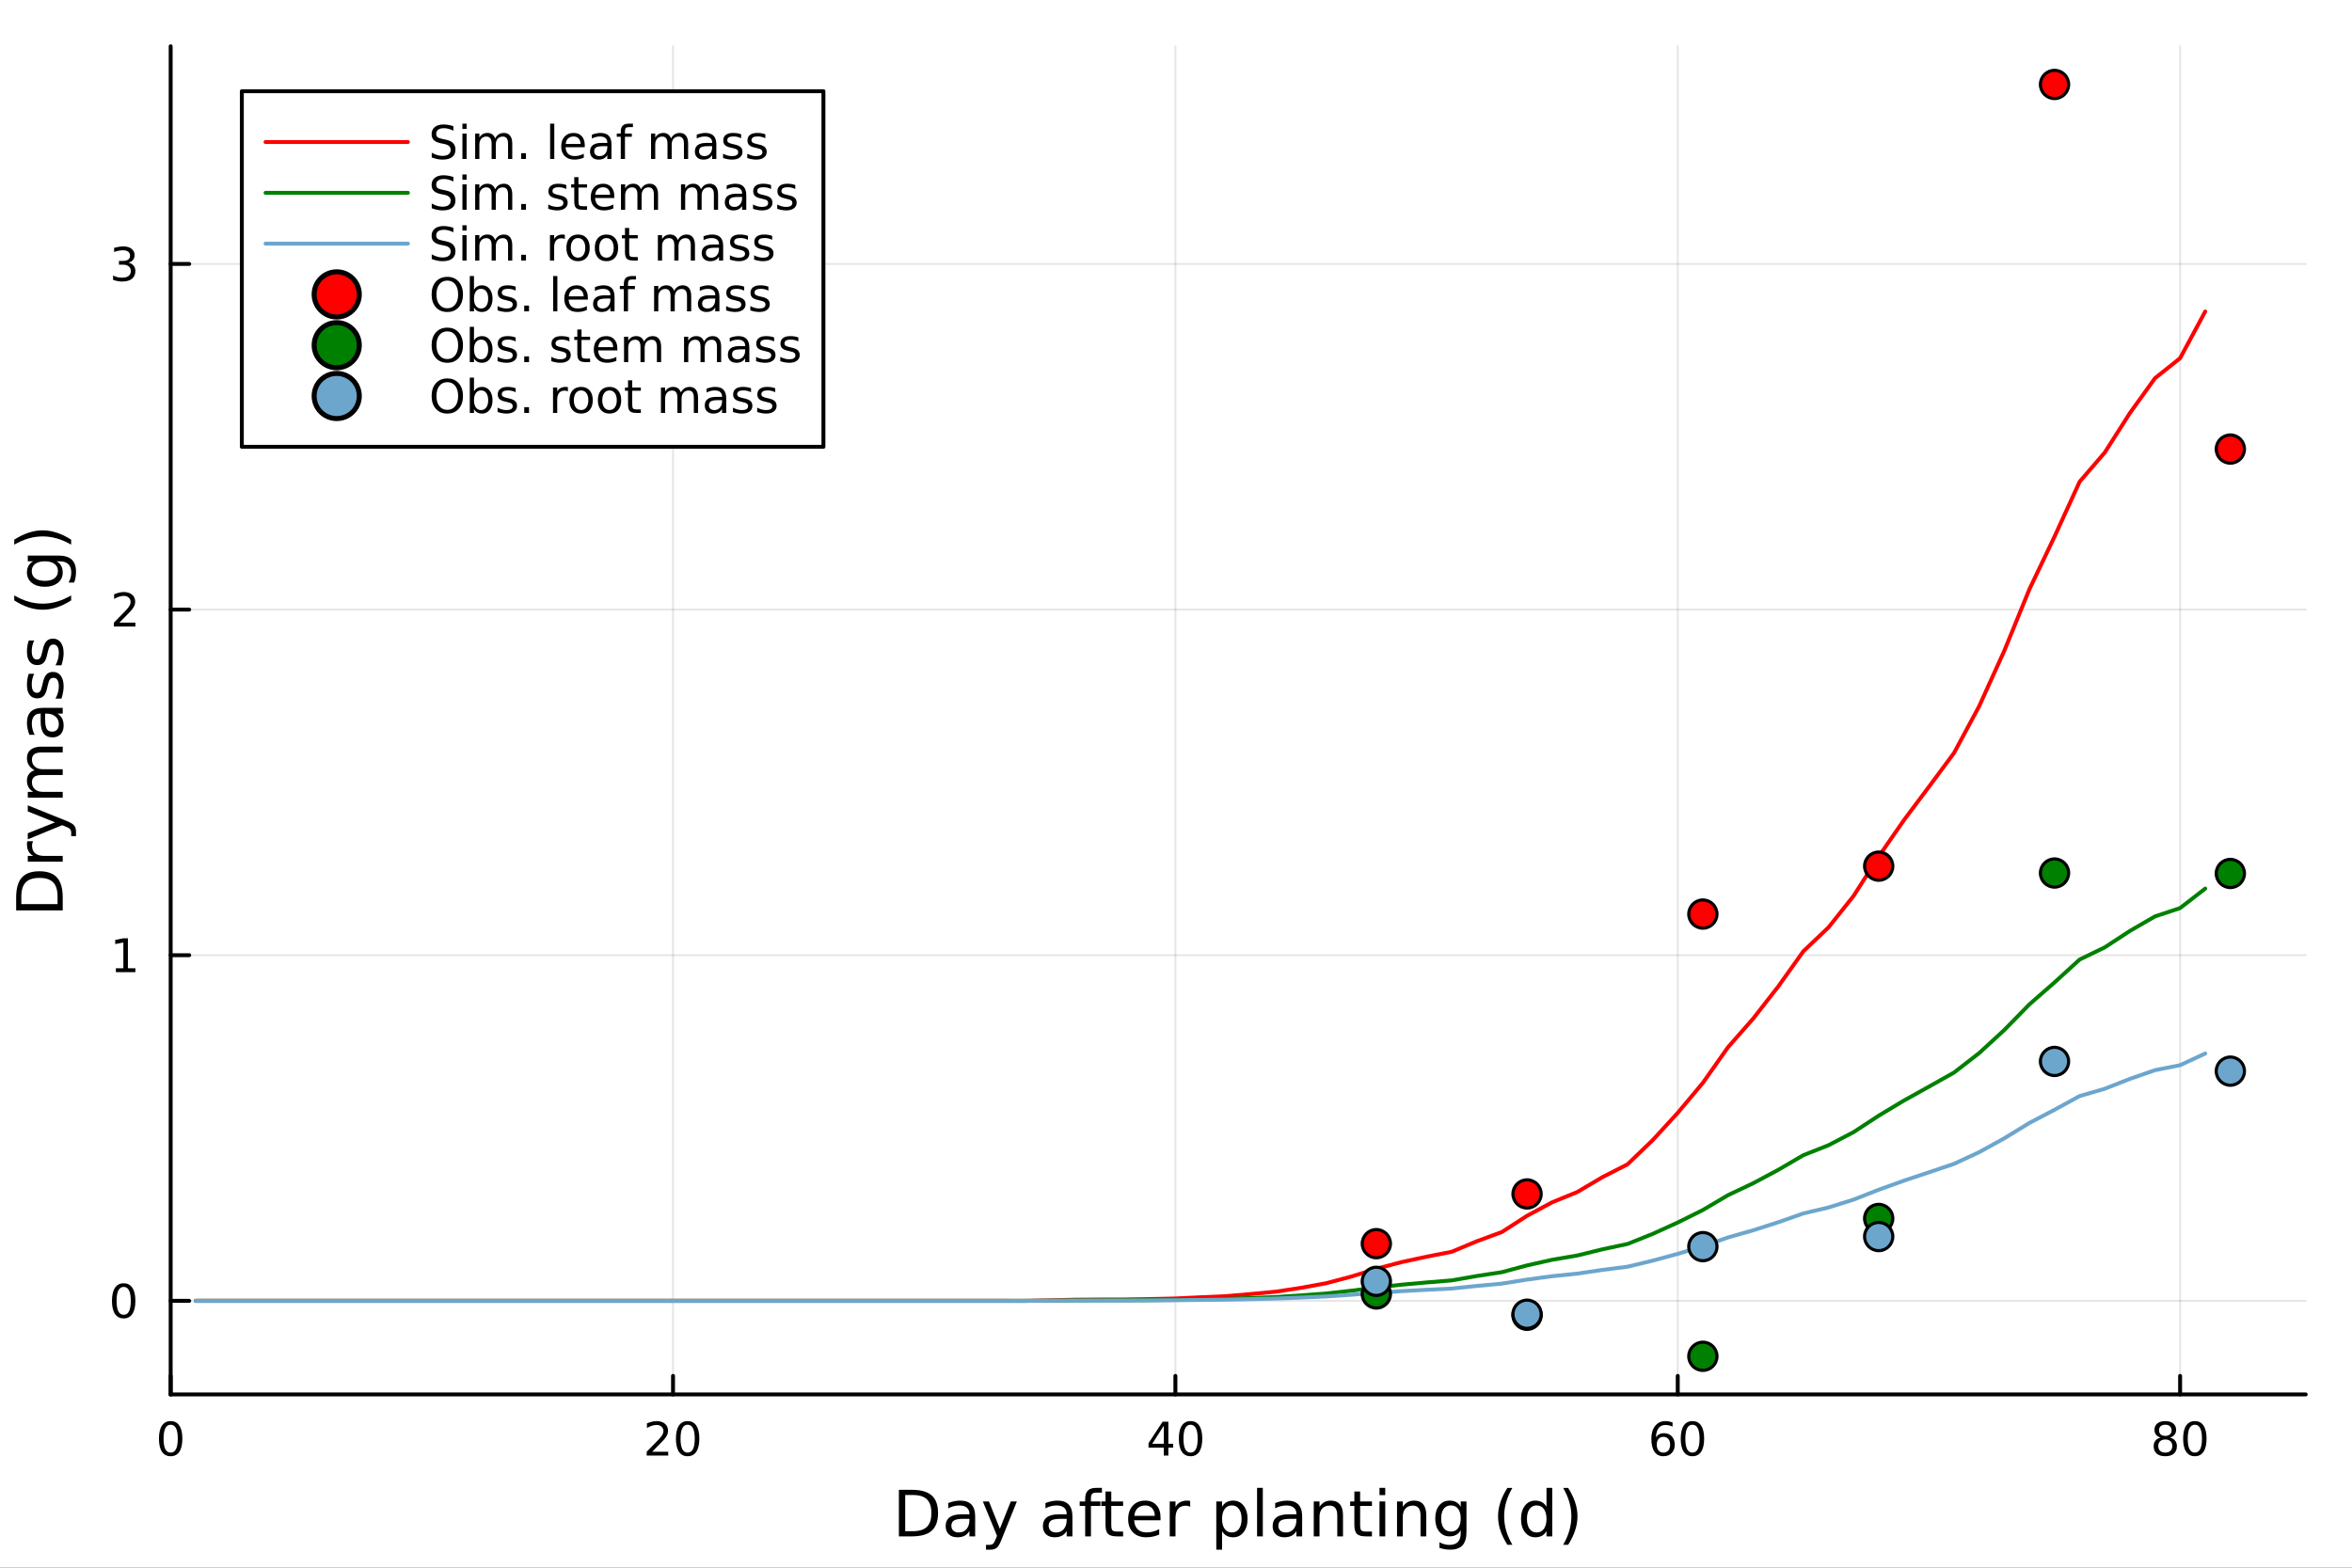 <?xml version="1.0" encoding="utf-8"?>
<svg xmlns="http://www.w3.org/2000/svg" xmlns:xlink="http://www.w3.org/1999/xlink" width="600" height="400" viewBox="0 0 2400 1600">
<rect x="0" y="0" width="2400" height="1600" fill="#333333" stroke="none"/>
<defs>
  <clipPath id="clip520">
    <rect x="0" y="0" width="2400" height="1600"/>
  </clipPath>
</defs>
<path clip-path="url(#clip520)" d="
M0 1600 L2400 1600 L2400 0 L0 0  Z
  " fill="#ffffff" fill-rule="evenodd" fill-opacity="1"/>
<defs>
  <clipPath id="clip521">
    <rect x="480" y="0" width="1681" height="1600"/>
  </clipPath>
</defs>
<path clip-path="url(#clip520)" d="
M174.149 1423.18 L2352.76 1423.18 L2352.76 47.244 L174.149 47.244  Z
  " fill="#ffffff" fill-rule="evenodd" fill-opacity="1"/>
<defs>
  <clipPath id="clip522">
    <rect x="174" y="47" width="2180" height="1377"/>
  </clipPath>
</defs>
<polyline clip-path="url(#clip522)" style="stroke:#000000; stroke-linecap:round; stroke-linejoin:round; stroke-width:2; stroke-opacity:0.1; fill:none" points="
  174.149,1423.18 174.149,47.244 
  "/>
<polyline clip-path="url(#clip522)" style="stroke:#000000; stroke-linecap:round; stroke-linejoin:round; stroke-width:2; stroke-opacity:0.1; fill:none" points="
  686.762,1423.18 686.762,47.244 
  "/>
<polyline clip-path="url(#clip522)" style="stroke:#000000; stroke-linecap:round; stroke-linejoin:round; stroke-width:2; stroke-opacity:0.1; fill:none" points="
  1199.38,1423.18 1199.38,47.244 
  "/>
<polyline clip-path="url(#clip522)" style="stroke:#000000; stroke-linecap:round; stroke-linejoin:round; stroke-width:2; stroke-opacity:0.1; fill:none" points="
  1711.99,1423.18 1711.99,47.244 
  "/>
<polyline clip-path="url(#clip522)" style="stroke:#000000; stroke-linecap:round; stroke-linejoin:round; stroke-width:2; stroke-opacity:0.1; fill:none" points="
  2224.6,1423.18 2224.6,47.244 
  "/>
<polyline clip-path="url(#clip520)" style="stroke:#000000; stroke-linecap:round; stroke-linejoin:round; stroke-width:4; stroke-opacity:1; fill:none" points="
  174.149,1423.18 2352.76,1423.18 
  "/>
<polyline clip-path="url(#clip520)" style="stroke:#000000; stroke-linecap:round; stroke-linejoin:round; stroke-width:4; stroke-opacity:1; fill:none" points="
  174.149,1423.18 174.149,1404.28 
  "/>
<polyline clip-path="url(#clip520)" style="stroke:#000000; stroke-linecap:round; stroke-linejoin:round; stroke-width:4; stroke-opacity:1; fill:none" points="
  686.762,1423.18 686.762,1404.28 
  "/>
<polyline clip-path="url(#clip520)" style="stroke:#000000; stroke-linecap:round; stroke-linejoin:round; stroke-width:4; stroke-opacity:1; fill:none" points="
  1199.38,1423.18 1199.38,1404.28 
  "/>
<polyline clip-path="url(#clip520)" style="stroke:#000000; stroke-linecap:round; stroke-linejoin:round; stroke-width:4; stroke-opacity:1; fill:none" points="
  1711.99,1423.18 1711.99,1404.28 
  "/>
<polyline clip-path="url(#clip520)" style="stroke:#000000; stroke-linecap:round; stroke-linejoin:round; stroke-width:4; stroke-opacity:1; fill:none" points="
  2224.6,1423.18 2224.6,1404.28 
  "/>
<path clip-path="url(#clip520)" d="M174.149 1454.1 Q170.538 1454.1 168.709 1457.66 Q166.904 1461.2 166.904 1468.33 Q166.904 1475.44 168.709 1479.01 Q170.538 1482.55 174.149 1482.55 Q177.783 1482.55 179.589 1479.01 Q181.417 1475.44 181.417 1468.33 Q181.417 1461.2 179.589 1457.66 Q177.783 1454.1 174.149 1454.1 M174.149 1450.39 Q179.959 1450.39 183.015 1455 Q186.093 1459.58 186.093 1468.33 Q186.093 1477.06 183.015 1481.67 Q179.959 1486.25 174.149 1486.25 Q168.339 1486.25 165.26 1481.67 Q162.205 1477.06 162.205 1468.33 Q162.205 1459.58 165.26 1455 Q168.339 1450.39 174.149 1450.39 Z" fill="#000000" fill-rule="evenodd" fill-opacity="1" /><path clip-path="url(#clip520)" d="M665.536 1481.64 L681.855 1481.64 L681.855 1485.58 L659.911 1485.58 L659.911 1481.64 Q662.573 1478.89 667.156 1474.26 Q671.762 1469.61 672.943 1468.27 Q675.188 1465.74 676.068 1464.01 Q676.971 1462.25 676.971 1460.56 Q676.971 1457.8 675.026 1456.07 Q673.105 1454.33 670.003 1454.33 Q667.804 1454.33 665.35 1455.09 Q662.92 1455.86 660.142 1457.41 L660.142 1452.69 Q662.966 1451.55 665.42 1450.97 Q667.874 1450.39 669.911 1450.39 Q675.281 1450.39 678.475 1453.08 Q681.67 1455.77 681.67 1460.26 Q681.67 1462.39 680.86 1464.31 Q680.073 1466.2 677.966 1468.8 Q677.387 1469.47 674.286 1472.69 Q671.184 1475.88 665.536 1481.64 Z" fill="#000000" fill-rule="evenodd" fill-opacity="1" /><path clip-path="url(#clip520)" d="M701.67 1454.1 Q698.059 1454.1 696.23 1457.66 Q694.424 1461.2 694.424 1468.33 Q694.424 1475.44 696.23 1479.01 Q698.059 1482.55 701.67 1482.55 Q705.304 1482.55 707.109 1479.01 Q708.938 1475.44 708.938 1468.33 Q708.938 1461.2 707.109 1457.66 Q705.304 1454.1 701.67 1454.1 M701.67 1450.39 Q707.48 1450.39 710.535 1455 Q713.614 1459.58 713.614 1468.33 Q713.614 1477.06 710.535 1481.67 Q707.48 1486.25 701.67 1486.25 Q695.86 1486.25 692.781 1481.67 Q689.725 1477.06 689.725 1468.33 Q689.725 1459.58 692.781 1455 Q695.86 1450.39 701.67 1450.39 Z" fill="#000000" fill-rule="evenodd" fill-opacity="1" /><path clip-path="url(#clip520)" d="M1187.55 1455.09 L1175.74 1473.54 L1187.55 1473.54 L1187.55 1455.09 M1186.32 1451.02 L1192.2 1451.02 L1192.2 1473.54 L1197.13 1473.54 L1197.13 1477.43 L1192.2 1477.43 L1192.2 1485.58 L1187.55 1485.58 L1187.55 1477.43 L1171.95 1477.43 L1171.95 1472.92 L1186.32 1451.02 Z" fill="#000000" fill-rule="evenodd" fill-opacity="1" /><path clip-path="url(#clip520)" d="M1214.86 1454.1 Q1211.25 1454.1 1209.42 1457.66 Q1207.62 1461.2 1207.62 1468.33 Q1207.62 1475.44 1209.42 1479.01 Q1211.25 1482.55 1214.86 1482.55 Q1218.5 1482.55 1220.3 1479.01 Q1222.13 1475.44 1222.13 1468.33 Q1222.13 1461.2 1220.3 1457.66 Q1218.5 1454.1 1214.86 1454.1 M1214.86 1450.39 Q1220.67 1450.39 1223.73 1455 Q1226.81 1459.58 1226.81 1468.33 Q1226.81 1477.06 1223.73 1481.67 Q1220.67 1486.25 1214.86 1486.25 Q1209.05 1486.25 1205.97 1481.67 Q1202.92 1477.06 1202.92 1468.33 Q1202.92 1459.58 1205.97 1455 Q1209.05 1450.39 1214.86 1450.39 Z" fill="#000000" fill-rule="evenodd" fill-opacity="1" /><path clip-path="url(#clip520)" d="M1697.39 1466.44 Q1694.25 1466.44 1692.39 1468.59 Q1690.57 1470.74 1690.57 1474.49 Q1690.57 1478.22 1692.39 1480.39 Q1694.25 1482.55 1697.39 1482.55 Q1700.54 1482.55 1702.37 1480.39 Q1704.22 1478.22 1704.22 1474.49 Q1704.22 1470.74 1702.37 1468.59 Q1700.54 1466.44 1697.39 1466.44 M1706.68 1451.78 L1706.68 1456.04 Q1704.92 1455.21 1703.11 1454.77 Q1701.33 1454.33 1699.57 1454.33 Q1694.94 1454.33 1692.49 1457.45 Q1690.06 1460.58 1689.71 1466.9 Q1691.07 1464.89 1693.14 1463.82 Q1695.2 1462.73 1697.67 1462.73 Q1702.88 1462.73 1705.89 1465.9 Q1708.92 1469.05 1708.92 1474.49 Q1708.92 1479.82 1705.77 1483.03 Q1702.63 1486.25 1697.39 1486.25 Q1691.4 1486.25 1688.23 1481.67 Q1685.06 1477.06 1685.06 1468.33 Q1685.06 1460.14 1688.95 1455.28 Q1692.83 1450.39 1699.39 1450.39 Q1701.14 1450.39 1702.93 1450.74 Q1704.73 1451.09 1706.68 1451.78 Z" fill="#000000" fill-rule="evenodd" fill-opacity="1" /><path clip-path="url(#clip520)" d="M1726.98 1454.1 Q1723.37 1454.1 1721.54 1457.66 Q1719.73 1461.2 1719.73 1468.33 Q1719.73 1475.44 1721.54 1479.01 Q1723.37 1482.55 1726.98 1482.55 Q1730.61 1482.55 1732.42 1479.01 Q1734.25 1475.44 1734.25 1468.33 Q1734.25 1461.2 1732.42 1457.66 Q1730.61 1454.1 1726.98 1454.1 M1726.98 1450.39 Q1732.79 1450.39 1735.84 1455 Q1738.92 1459.58 1738.92 1468.33 Q1738.92 1477.06 1735.84 1481.67 Q1732.79 1486.25 1726.98 1486.25 Q1721.17 1486.25 1718.09 1481.67 Q1715.03 1477.06 1715.03 1468.33 Q1715.03 1459.58 1718.09 1455 Q1721.17 1450.39 1726.98 1450.39 Z" fill="#000000" fill-rule="evenodd" fill-opacity="1" /><path clip-path="url(#clip520)" d="M2209.48 1469.17 Q2206.14 1469.17 2204.22 1470.95 Q2202.32 1472.73 2202.32 1475.86 Q2202.32 1478.98 2204.22 1480.77 Q2206.14 1482.55 2209.48 1482.55 Q2212.81 1482.55 2214.73 1480.77 Q2216.65 1478.96 2216.65 1475.86 Q2216.65 1472.73 2214.73 1470.95 Q2212.83 1469.17 2209.48 1469.17 M2204.8 1467.18 Q2201.79 1466.44 2200.1 1464.38 Q2198.43 1462.32 2198.43 1459.35 Q2198.43 1455.21 2201.37 1452.8 Q2204.34 1450.39 2209.48 1450.39 Q2214.64 1450.39 2217.58 1452.8 Q2220.52 1455.21 2220.52 1459.35 Q2220.52 1462.32 2218.83 1464.38 Q2217.16 1466.44 2214.17 1467.18 Q2217.55 1467.96 2219.43 1470.26 Q2221.33 1472.55 2221.33 1475.86 Q2221.33 1480.88 2218.25 1483.57 Q2215.19 1486.25 2209.48 1486.25 Q2203.76 1486.25 2200.68 1483.57 Q2197.62 1480.88 2197.62 1475.86 Q2197.62 1472.55 2199.52 1470.26 Q2201.42 1467.96 2204.8 1467.18 M2203.09 1459.79 Q2203.09 1462.48 2204.75 1463.98 Q2206.44 1465.49 2209.48 1465.49 Q2212.48 1465.49 2214.17 1463.98 Q2215.89 1462.48 2215.89 1459.79 Q2215.89 1457.11 2214.17 1455.6 Q2212.48 1454.1 2209.48 1454.1 Q2206.44 1454.1 2204.75 1455.6 Q2203.09 1457.11 2203.09 1459.79 Z" fill="#000000" fill-rule="evenodd" fill-opacity="1" /><path clip-path="url(#clip520)" d="M2239.64 1454.1 Q2236.03 1454.1 2234.2 1457.66 Q2232.39 1461.2 2232.39 1468.33 Q2232.39 1475.44 2234.2 1479.01 Q2236.03 1482.55 2239.64 1482.55 Q2243.27 1482.55 2245.08 1479.01 Q2246.91 1475.44 2246.91 1468.33 Q2246.91 1461.2 2245.08 1457.66 Q2243.27 1454.1 2239.64 1454.1 M2239.64 1450.39 Q2245.45 1450.39 2248.5 1455 Q2251.58 1459.58 2251.58 1468.33 Q2251.58 1477.06 2248.5 1481.67 Q2245.45 1486.25 2239.64 1486.25 Q2233.83 1486.25 2230.75 1481.67 Q2227.69 1477.06 2227.69 1468.33 Q2227.69 1459.58 2230.75 1455 Q2233.83 1450.39 2239.64 1450.39 Z" fill="#000000" fill-rule="evenodd" fill-opacity="1" /><path clip-path="url(#clip520)" d="M923.667 1525.81 L923.667 1562.76 L931.433 1562.76 Q941.268 1562.76 945.82 1558.3 Q950.403 1553.85 950.403 1544.24 Q950.403 1534.69 945.82 1530.26 Q941.268 1525.81 931.433 1525.81 L923.667 1525.81 M917.238 1520.52 L930.446 1520.52 Q944.26 1520.52 950.721 1526.28 Q957.182 1532.01 957.182 1544.24 Q957.182 1556.52 950.689 1562.28 Q944.196 1568.04 930.446 1568.04 L917.238 1568.04 L917.238 1520.52 Z" fill="#000000" fill-rule="evenodd" fill-opacity="1" /><path clip-path="url(#clip520)" d="M983.377 1550.12 Q976.279 1550.12 973.542 1551.75 Q970.805 1553.37 970.805 1557.29 Q970.805 1560.4 972.842 1562.25 Q974.911 1564.07 978.444 1564.07 Q983.314 1564.07 986.242 1560.63 Q989.202 1557.16 989.202 1551.43 L989.202 1550.12 L983.377 1550.12 M995.058 1547.71 L995.058 1568.04 L989.202 1568.04 L989.202 1562.63 Q987.197 1565.88 984.205 1567.44 Q981.213 1568.97 976.884 1568.97 Q971.41 1568.97 968.163 1565.91 Q964.949 1562.82 964.949 1557.67 Q964.949 1551.65 968.959 1548.6 Q973.001 1545.54 980.99 1545.54 L989.202 1545.54 L989.202 1544.97 Q989.202 1540.93 986.528 1538.73 Q983.886 1536.5 979.08 1536.5 Q976.025 1536.5 973.128 1537.23 Q970.232 1537.97 967.558 1539.43 L967.558 1534.02 Q970.773 1532.78 973.797 1532.17 Q976.821 1531.54 979.685 1531.54 Q987.419 1531.54 991.239 1535.55 Q995.058 1539.56 995.058 1547.71 Z" fill="#000000" fill-rule="evenodd" fill-opacity="1" /><path clip-path="url(#clip520)" d="M1021.95 1571.35 Q1019.47 1577.72 1017.12 1579.66 Q1014.76 1581.6 1010.81 1581.6 L1006.13 1581.6 L1006.13 1576.7 L1009.57 1576.7 Q1011.99 1576.7 1013.33 1575.56 Q1014.66 1574.41 1016.29 1570.14 L1017.34 1567.47 L1002.92 1532.4 L1009.13 1532.4 L1020.27 1560.28 L1031.41 1532.4 L1037.61 1532.4 L1021.95 1571.35 Z" fill="#000000" fill-rule="evenodd" fill-opacity="1" /><path clip-path="url(#clip520)" d="M1082.62 1550.12 Q1075.52 1550.12 1072.78 1551.75 Q1070.05 1553.37 1070.05 1557.29 Q1070.05 1560.4 1072.08 1562.25 Q1074.15 1564.07 1077.69 1564.07 Q1082.55 1564.07 1085.48 1560.63 Q1088.44 1557.16 1088.44 1551.43 L1088.44 1550.12 L1082.62 1550.12 M1094.3 1547.71 L1094.3 1568.04 L1088.44 1568.04 L1088.44 1562.63 Q1086.44 1565.88 1083.45 1567.44 Q1080.45 1568.97 1076.13 1568.97 Q1070.65 1568.97 1067.4 1565.91 Q1064.19 1562.82 1064.19 1557.67 Q1064.19 1551.65 1068.2 1548.6 Q1072.24 1545.54 1080.23 1545.54 L1088.44 1545.54 L1088.44 1544.97 Q1088.44 1540.93 1085.77 1538.73 Q1083.13 1536.5 1078.32 1536.5 Q1075.27 1536.5 1072.37 1537.23 Q1069.47 1537.97 1066.8 1539.43 L1066.8 1534.02 Q1070.01 1532.78 1073.04 1532.17 Q1076.06 1531.54 1078.93 1531.54 Q1086.66 1531.54 1090.48 1535.55 Q1094.3 1539.56 1094.3 1547.71 Z" fill="#000000" fill-rule="evenodd" fill-opacity="1" /><path clip-path="url(#clip520)" d="M1124.41 1518.52 L1124.41 1523.39 L1118.81 1523.39 Q1115.66 1523.39 1114.42 1524.66 Q1113.21 1525.93 1113.21 1529.24 L1113.21 1532.4 L1122.85 1532.4 L1122.85 1536.95 L1113.21 1536.95 L1113.21 1568.04 L1107.32 1568.04 L1107.32 1536.95 L1101.72 1536.95 L1101.72 1532.4 L1107.32 1532.4 L1107.32 1529.91 Q1107.32 1523.96 1110.09 1521.26 Q1112.86 1518.52 1118.87 1518.52 L1124.41 1518.52 Z" fill="#000000" fill-rule="evenodd" fill-opacity="1" /><path clip-path="url(#clip520)" d="M1133.96 1522.27 L1133.96 1532.4 L1146.02 1532.4 L1146.02 1536.95 L1133.96 1536.95 L1133.96 1556.3 Q1133.96 1560.66 1135.14 1561.9 Q1136.35 1563.14 1140.01 1563.14 L1146.02 1563.14 L1146.02 1568.04 L1140.01 1568.04 Q1133.23 1568.04 1130.65 1565.53 Q1128.07 1562.98 1128.07 1556.3 L1128.07 1536.95 L1123.77 1536.95 L1123.77 1532.4 L1128.07 1532.4 L1128.07 1522.27 L1133.96 1522.27 Z" fill="#000000" fill-rule="evenodd" fill-opacity="1" /><path clip-path="url(#clip520)" d="M1184.22 1548.76 L1184.22 1551.62 L1157.29 1551.62 Q1157.67 1557.67 1160.92 1560.85 Q1164.2 1564 1170.02 1564 Q1173.39 1564 1176.54 1563.17 Q1179.73 1562.35 1182.85 1560.69 L1182.85 1566.23 Q1179.7 1567.57 1176.39 1568.27 Q1173.08 1568.97 1169.67 1568.97 Q1161.14 1568.97 1156.14 1564 Q1151.18 1559.04 1151.18 1550.57 Q1151.18 1541.82 1155.89 1536.69 Q1160.63 1531.54 1168.65 1531.54 Q1175.84 1531.54 1180.01 1536.18 Q1184.22 1540.8 1184.22 1548.76 M1178.36 1547.04 Q1178.3 1542.23 1175.65 1539.37 Q1173.04 1536.5 1168.71 1536.5 Q1163.81 1536.5 1160.85 1539.27 Q1157.92 1542.04 1157.48 1547.07 L1178.36 1547.04 Z" fill="#000000" fill-rule="evenodd" fill-opacity="1" /><path clip-path="url(#clip520)" d="M1214.48 1537.87 Q1213.5 1537.3 1212.32 1537.04 Q1211.17 1536.76 1209.77 1536.76 Q1204.81 1536.76 1202.13 1540 Q1199.49 1543.22 1199.49 1549.27 L1199.49 1568.04 L1193.6 1568.04 L1193.6 1532.4 L1199.49 1532.4 L1199.49 1537.93 Q1201.34 1534.69 1204.3 1533.13 Q1207.26 1531.54 1211.49 1531.54 Q1212.1 1531.54 1212.83 1531.63 Q1213.56 1531.7 1214.45 1531.85 L1214.48 1537.87 Z" fill="#000000" fill-rule="evenodd" fill-opacity="1" /><path clip-path="url(#clip520)" d="M1247.01 1562.7 L1247.01 1581.6 L1241.12 1581.6 L1241.12 1532.4 L1247.01 1532.4 L1247.01 1537.81 Q1248.86 1534.62 1251.66 1533.1 Q1254.49 1531.54 1258.41 1531.54 Q1264.9 1531.54 1268.94 1536.69 Q1273.02 1541.85 1273.02 1550.25 Q1273.02 1558.65 1268.94 1563.81 Q1264.9 1568.97 1258.41 1568.97 Q1254.49 1568.97 1251.66 1567.44 Q1248.86 1565.88 1247.01 1562.7 M1266.94 1550.25 Q1266.94 1543.79 1264.26 1540.13 Q1261.62 1536.44 1256.98 1536.44 Q1252.33 1536.44 1249.65 1540.13 Q1247.01 1543.79 1247.01 1550.25 Q1247.01 1556.71 1249.65 1560.4 Q1252.33 1564.07 1256.98 1564.07 Q1261.62 1564.07 1264.26 1560.4 Q1266.94 1556.71 1266.94 1550.25 Z" fill="#000000" fill-rule="evenodd" fill-opacity="1" /><path clip-path="url(#clip520)" d="M1282.72 1518.52 L1288.58 1518.52 L1288.58 1568.04 L1282.72 1568.04 L1282.72 1518.52 Z" fill="#000000" fill-rule="evenodd" fill-opacity="1" /><path clip-path="url(#clip520)" d="M1317.04 1550.12 Q1309.94 1550.12 1307.2 1551.75 Q1304.46 1553.37 1304.46 1557.29 Q1304.46 1560.4 1306.5 1562.25 Q1308.57 1564.07 1312.1 1564.07 Q1316.97 1564.07 1319.9 1560.63 Q1322.86 1557.16 1322.86 1551.43 L1322.86 1550.12 L1317.04 1550.12 M1328.72 1547.71 L1328.72 1568.04 L1322.86 1568.04 L1322.86 1562.63 Q1320.86 1565.88 1317.86 1567.44 Q1314.87 1568.97 1310.54 1568.97 Q1305.07 1568.97 1301.82 1565.91 Q1298.61 1562.82 1298.61 1557.67 Q1298.61 1551.65 1302.62 1548.6 Q1306.66 1545.54 1314.65 1545.54 L1322.86 1545.54 L1322.86 1544.97 Q1322.86 1540.93 1320.19 1538.73 Q1317.55 1536.5 1312.74 1536.5 Q1309.68 1536.5 1306.79 1537.23 Q1303.89 1537.97 1301.22 1539.43 L1301.22 1534.02 Q1304.43 1532.78 1307.46 1532.17 Q1310.48 1531.54 1313.34 1531.54 Q1321.08 1531.54 1324.9 1535.55 Q1328.72 1539.56 1328.72 1547.71 Z" fill="#000000" fill-rule="evenodd" fill-opacity="1" /><path clip-path="url(#clip520)" d="M1370.41 1546.53 L1370.41 1568.04 L1364.56 1568.04 L1364.56 1546.72 Q1364.56 1541.66 1362.58 1539.14 Q1360.61 1536.63 1356.66 1536.63 Q1351.92 1536.63 1349.18 1539.65 Q1346.45 1542.68 1346.45 1547.9 L1346.45 1568.04 L1340.56 1568.04 L1340.56 1532.4 L1346.45 1532.4 L1346.45 1537.93 Q1348.55 1534.72 1351.38 1533.13 Q1354.24 1531.54 1357.97 1531.54 Q1364.11 1531.54 1367.26 1535.36 Q1370.41 1539.14 1370.41 1546.53 Z" fill="#000000" fill-rule="evenodd" fill-opacity="1" /><path clip-path="url(#clip520)" d="M1387.89 1522.27 L1387.89 1532.4 L1399.95 1532.4 L1399.95 1536.95 L1387.89 1536.95 L1387.89 1556.3 Q1387.89 1560.66 1389.06 1561.9 Q1390.27 1563.14 1393.93 1563.14 L1399.95 1563.14 L1399.95 1568.04 L1393.93 1568.04 Q1387.15 1568.04 1384.58 1565.53 Q1382 1562.98 1382 1556.3 L1382 1536.95 L1377.7 1536.95 L1377.7 1532.4 L1382 1532.4 L1382 1522.27 L1387.89 1522.27 Z" fill="#000000" fill-rule="evenodd" fill-opacity="1" /><path clip-path="url(#clip520)" d="M1407.65 1532.4 L1413.51 1532.4 L1413.51 1568.04 L1407.65 1568.04 L1407.65 1532.4 M1407.65 1518.52 L1413.51 1518.52 L1413.51 1525.93 L1407.65 1525.93 L1407.65 1518.52 Z" fill="#000000" fill-rule="evenodd" fill-opacity="1" /><path clip-path="url(#clip520)" d="M1455.39 1546.53 L1455.39 1568.04 L1449.54 1568.04 L1449.54 1546.72 Q1449.54 1541.66 1447.56 1539.14 Q1445.59 1536.63 1441.64 1536.63 Q1436.9 1536.63 1434.16 1539.65 Q1431.43 1542.68 1431.43 1547.9 L1431.43 1568.04 L1425.54 1568.04 L1425.54 1532.4 L1431.43 1532.4 L1431.43 1537.93 Q1433.53 1534.72 1436.36 1533.13 Q1439.23 1531.54 1442.95 1531.54 Q1449.09 1531.54 1452.24 1535.36 Q1455.39 1539.14 1455.39 1546.53 Z" fill="#000000" fill-rule="evenodd" fill-opacity="1" /><path clip-path="url(#clip520)" d="M1490.53 1549.81 Q1490.53 1543.44 1487.89 1539.94 Q1485.28 1536.44 1480.54 1536.44 Q1475.83 1536.44 1473.19 1539.94 Q1470.58 1543.44 1470.58 1549.81 Q1470.58 1556.14 1473.19 1559.64 Q1475.83 1563.14 1480.54 1563.14 Q1485.28 1563.14 1487.89 1559.64 Q1490.53 1556.14 1490.53 1549.81 M1496.39 1563.62 Q1496.39 1572.72 1492.35 1577.15 Q1488.31 1581.6 1479.97 1581.6 Q1476.88 1581.6 1474.14 1581.13 Q1471.4 1580.68 1468.83 1579.72 L1468.83 1574.03 Q1471.4 1575.43 1473.92 1576.1 Q1476.43 1576.76 1479.04 1576.76 Q1484.8 1576.76 1487.67 1573.74 Q1490.53 1570.75 1490.53 1564.67 L1490.53 1561.77 Q1488.72 1564.92 1485.89 1566.48 Q1483.05 1568.04 1479.11 1568.04 Q1472.55 1568.04 1468.54 1563.05 Q1464.53 1558.05 1464.53 1549.81 Q1464.53 1541.53 1468.54 1536.53 Q1472.55 1531.54 1479.11 1531.54 Q1483.05 1531.54 1485.89 1533.1 Q1488.72 1534.66 1490.53 1537.81 L1490.53 1532.4 L1496.39 1532.4 L1496.39 1563.62 Z" fill="#000000" fill-rule="evenodd" fill-opacity="1" /><path clip-path="url(#clip520)" d="M1543.24 1518.58 Q1538.98 1525.9 1536.91 1533.06 Q1534.84 1540.23 1534.84 1547.58 Q1534.84 1554.93 1536.91 1562.16 Q1539.01 1569.35 1543.24 1576.64 L1538.15 1576.64 Q1533.37 1569.16 1530.99 1561.93 Q1528.63 1554.71 1528.63 1547.58 Q1528.63 1540.48 1530.99 1533.29 Q1533.34 1526.09 1538.15 1518.58 L1543.24 1518.58 Z" fill="#000000" fill-rule="evenodd" fill-opacity="1" /><path clip-path="url(#clip520)" d="M1578.06 1537.81 L1578.06 1518.52 L1583.92 1518.52 L1583.92 1568.04 L1578.06 1568.04 L1578.06 1562.7 Q1576.22 1565.88 1573.38 1567.44 Q1570.58 1568.97 1566.64 1568.97 Q1560.17 1568.97 1556.1 1563.81 Q1552.06 1558.65 1552.06 1550.25 Q1552.06 1541.85 1556.1 1536.69 Q1560.17 1531.54 1566.64 1531.54 Q1570.58 1531.54 1573.38 1533.1 Q1576.22 1534.62 1578.06 1537.81 M1558.11 1550.25 Q1558.11 1556.71 1560.75 1560.4 Q1563.42 1564.07 1568.07 1564.07 Q1572.71 1564.07 1575.39 1560.4 Q1578.06 1556.71 1578.06 1550.25 Q1578.06 1543.79 1575.39 1540.13 Q1572.71 1536.44 1568.07 1536.44 Q1563.42 1536.44 1560.75 1540.13 Q1558.11 1543.79 1558.11 1550.25 Z" fill="#000000" fill-rule="evenodd" fill-opacity="1" /><path clip-path="url(#clip520)" d="M1595.06 1518.58 L1600.15 1518.58 Q1604.92 1526.09 1607.28 1533.29 Q1609.67 1540.48 1609.67 1547.58 Q1609.67 1554.71 1607.28 1561.93 Q1604.92 1569.16 1600.15 1576.64 L1595.06 1576.64 Q1599.29 1569.35 1601.36 1562.16 Q1603.46 1554.93 1603.46 1547.58 Q1603.46 1540.23 1601.36 1533.06 Q1599.29 1525.9 1595.06 1518.58 Z" fill="#000000" fill-rule="evenodd" fill-opacity="1" /><polyline clip-path="url(#clip522)" style="stroke:#000000; stroke-linecap:round; stroke-linejoin:round; stroke-width:2; stroke-opacity:0.1; fill:none" points="
  174.149,1327.65 2352.76,1327.65 
  "/>
<polyline clip-path="url(#clip522)" style="stroke:#000000; stroke-linecap:round; stroke-linejoin:round; stroke-width:2; stroke-opacity:0.1; fill:none" points="
  174.149,974.894 2352.76,974.894 
  "/>
<polyline clip-path="url(#clip522)" style="stroke:#000000; stroke-linecap:round; stroke-linejoin:round; stroke-width:2; stroke-opacity:0.1; fill:none" points="
  174.149,622.144 2352.76,622.144 
  "/>
<polyline clip-path="url(#clip522)" style="stroke:#000000; stroke-linecap:round; stroke-linejoin:round; stroke-width:2; stroke-opacity:0.1; fill:none" points="
  174.149,269.393 2352.76,269.393 
  "/>
<polyline clip-path="url(#clip520)" style="stroke:#000000; stroke-linecap:round; stroke-linejoin:round; stroke-width:4; stroke-opacity:1; fill:none" points="
  174.149,1423.18 174.149,47.244 
  "/>
<polyline clip-path="url(#clip520)" style="stroke:#000000; stroke-linecap:round; stroke-linejoin:round; stroke-width:4; stroke-opacity:1; fill:none" points="
  174.149,1327.65 193.047,1327.65 
  "/>
<polyline clip-path="url(#clip520)" style="stroke:#000000; stroke-linecap:round; stroke-linejoin:round; stroke-width:4; stroke-opacity:1; fill:none" points="
  174.149,974.894 193.047,974.894 
  "/>
<polyline clip-path="url(#clip520)" style="stroke:#000000; stroke-linecap:round; stroke-linejoin:round; stroke-width:4; stroke-opacity:1; fill:none" points="
  174.149,622.144 193.047,622.144 
  "/>
<polyline clip-path="url(#clip520)" style="stroke:#000000; stroke-linecap:round; stroke-linejoin:round; stroke-width:4; stroke-opacity:1; fill:none" points="
  174.149,269.393 193.047,269.393 
  "/>
<path clip-path="url(#clip520)" d="M126.205 1313.44 Q122.593 1313.44 120.765 1317.01 Q118.959 1320.55 118.959 1327.68 Q118.959 1334.79 120.765 1338.35 Q122.593 1341.89 126.205 1341.89 Q129.839 1341.89 131.644 1338.35 Q133.473 1334.79 133.473 1327.68 Q133.473 1320.55 131.644 1317.01 Q129.839 1313.44 126.205 1313.44 M126.205 1309.74 Q132.015 1309.74 135.07 1314.35 Q138.149 1318.93 138.149 1327.68 Q138.149 1336.41 135.07 1341.01 Q132.015 1345.6 126.205 1345.6 Q120.394 1345.6 117.316 1341.01 Q114.26 1336.41 114.26 1327.68 Q114.26 1318.93 117.316 1314.35 Q120.394 1309.74 126.205 1309.74 Z" fill="#000000" fill-rule="evenodd" fill-opacity="1" /><path clip-path="url(#clip520)" d="M118.242 988.239 L125.88 988.239 L125.88 961.874 L117.57 963.54 L117.57 959.281 L125.834 957.614 L130.51 957.614 L130.51 988.239 L138.149 988.239 L138.149 992.174 L118.242 992.174 L118.242 988.239 Z" fill="#000000" fill-rule="evenodd" fill-opacity="1" /><path clip-path="url(#clip520)" d="M121.83 635.488 L138.149 635.488 L138.149 639.424 L116.205 639.424 L116.205 635.488 Q118.867 632.734 123.45 628.104 Q128.056 623.451 129.237 622.109 Q131.482 619.586 132.362 617.85 Q133.265 616.09 133.265 614.401 Q133.265 611.646 131.32 609.91 Q129.399 608.174 126.297 608.174 Q124.098 608.174 121.644 608.938 Q119.214 609.701 116.436 611.252 L116.436 606.53 Q119.26 605.396 121.714 604.817 Q124.168 604.239 126.205 604.239 Q131.575 604.239 134.769 606.924 Q137.964 609.609 137.964 614.1 Q137.964 616.229 137.154 618.151 Q136.367 620.049 134.26 622.641 Q133.681 623.313 130.58 626.53 Q127.478 629.725 121.83 635.488 Z" fill="#000000" fill-rule="evenodd" fill-opacity="1" /><path clip-path="url(#clip520)" d="M131.019 268.039 Q134.376 268.756 136.251 271.025 Q138.149 273.293 138.149 276.626 Q138.149 281.742 134.63 284.543 Q131.112 287.344 124.63 287.344 Q122.455 287.344 120.14 286.904 Q117.848 286.488 115.394 285.631 L115.394 281.117 Q117.339 282.251 119.654 282.83 Q121.968 283.409 124.492 283.409 Q128.89 283.409 131.181 281.673 Q133.496 279.937 133.496 276.626 Q133.496 273.571 131.343 271.858 Q129.214 270.122 125.394 270.122 L121.367 270.122 L121.367 266.279 L125.58 266.279 Q129.029 266.279 130.857 264.914 Q132.686 263.525 132.686 260.932 Q132.686 258.27 130.788 256.858 Q128.913 255.423 125.394 255.423 Q123.473 255.423 121.274 255.84 Q119.075 256.256 116.436 257.136 L116.436 252.969 Q119.098 252.228 121.413 251.858 Q123.751 251.488 125.811 251.488 Q131.135 251.488 134.237 253.918 Q137.339 256.326 137.339 260.446 Q137.339 263.316 135.695 265.307 Q134.052 267.275 131.019 268.039 Z" fill="#000000" fill-rule="evenodd" fill-opacity="1" /><path clip-path="url(#clip520)" d="M21.768 922.73 L58.721 922.73 L58.721 914.964 Q58.721 905.129 54.265 900.577 Q49.809 895.994 40.196 895.994 Q30.648 895.994 26.224 900.577 Q21.768 905.129 21.768 914.964 L21.768 922.73 M16.484 929.159 L16.484 915.95 Q16.484 902.137 22.245 895.676 Q27.974 889.214 40.196 889.214 Q52.482 889.214 58.243 895.707 Q64.004 902.2 64.004 915.95 L64.004 929.159 L16.484 929.159 Z" fill="#000000" fill-rule="evenodd" fill-opacity="1" /><path clip-path="url(#clip520)" d="M33.831 858.563 Q33.258 859.55 33.003 860.728 Q32.717 861.874 32.717 863.274 Q32.717 868.239 35.963 870.913 Q39.178 873.555 45.225 873.555 L64.004 873.555 L64.004 879.443 L28.356 879.443 L28.356 873.555 L33.894 873.555 Q30.648 871.709 29.088 868.749 Q27.497 865.789 27.497 861.555 Q27.497 860.951 27.592 860.219 Q27.656 859.486 27.815 858.595 L33.831 858.563 Z" fill="#000000" fill-rule="evenodd" fill-opacity="1" /><path clip-path="url(#clip520)" d="M67.314 837.588 Q73.68 840.071 75.622 842.426 Q77.563 844.782 77.563 848.728 L77.563 853.407 L72.662 853.407 L72.662 849.97 Q72.662 847.551 71.516 846.214 Q70.37 844.877 66.105 843.254 L63.431 842.204 L28.356 856.622 L28.356 850.415 L56.238 839.275 L28.356 828.135 L28.356 821.929 L67.314 837.588 Z" fill="#000000" fill-rule="evenodd" fill-opacity="1" /><path clip-path="url(#clip520)" d="M35.199 786.09 Q31.253 783.894 29.375 780.838 Q27.497 777.783 27.497 773.645 Q27.497 768.075 31.412 765.051 Q35.295 762.028 42.488 762.028 L64.004 762.028 L64.004 767.916 L42.679 767.916 Q37.555 767.916 35.072 769.73 Q32.589 771.544 32.589 775.268 Q32.589 779.82 35.613 782.461 Q38.637 785.103 43.857 785.103 L64.004 785.103 L64.004 790.991 L42.679 790.991 Q37.523 790.991 35.072 792.806 Q32.589 794.62 32.589 798.408 Q32.589 802.895 35.645 805.537 Q38.669 808.179 43.857 808.179 L64.004 808.179 L64.004 814.067 L28.356 814.067 L28.356 808.179 L33.894 808.179 Q30.616 806.174 29.056 803.373 Q27.497 800.572 27.497 796.721 Q27.497 792.838 29.47 790.132 Q31.444 787.395 35.199 786.09 Z" fill="#000000" fill-rule="evenodd" fill-opacity="1" /><path clip-path="url(#clip520)" d="M46.085 734.146 Q46.085 741.243 47.708 743.981 Q49.331 746.718 53.246 746.718 Q56.365 746.718 58.211 744.681 Q60.026 742.612 60.026 739.079 Q60.026 734.209 56.588 731.281 Q53.119 728.321 47.39 728.321 L46.085 728.321 L46.085 734.146 M43.666 722.465 L64.004 722.465 L64.004 728.321 L58.593 728.321 Q61.84 730.326 63.399 733.318 Q64.927 736.31 64.927 740.639 Q64.927 746.113 61.872 749.36 Q58.784 752.574 53.628 752.574 Q47.612 752.574 44.557 748.564 Q41.501 744.522 41.501 736.533 L41.501 728.321 L40.928 728.321 Q36.886 728.321 34.69 730.995 Q32.462 733.636 32.462 738.443 Q32.462 741.498 33.194 744.395 Q33.926 747.291 35.39 749.964 L29.98 749.964 Q28.738 746.75 28.133 743.726 Q27.497 740.702 27.497 737.838 Q27.497 730.103 31.507 726.284 Q35.518 722.465 43.666 722.465 Z" fill="#000000" fill-rule="evenodd" fill-opacity="1" /><path clip-path="url(#clip520)" d="M29.407 687.676 L34.945 687.676 Q33.672 690.159 33.035 692.832 Q32.398 695.506 32.398 698.37 Q32.398 702.731 33.735 704.927 Q35.072 707.091 37.746 707.091 Q39.783 707.091 40.96 705.532 Q42.106 703.972 43.157 699.262 L43.602 697.256 Q44.939 691.018 47.39 688.408 Q49.809 685.766 54.169 685.766 Q59.134 685.766 62.031 689.713 Q64.927 693.628 64.927 700.503 Q64.927 703.368 64.354 706.487 Q63.813 709.574 62.699 713.012 L56.652 713.012 Q58.339 709.765 59.198 706.614 Q60.026 703.463 60.026 700.376 Q60.026 696.238 58.625 694.01 Q57.193 691.782 54.615 691.782 Q52.228 691.782 50.955 693.405 Q49.681 694.997 48.504 700.439 L48.026 702.476 Q46.88 707.919 44.525 710.338 Q42.138 712.757 38 712.757 Q32.971 712.757 30.234 709.192 Q27.497 705.627 27.497 699.071 Q27.497 695.824 27.974 692.96 Q28.452 690.095 29.407 687.676 Z" fill="#000000" fill-rule="evenodd" fill-opacity="1" /><path clip-path="url(#clip520)" d="M29.407 653.715 L34.945 653.715 Q33.672 656.198 33.035 658.871 Q32.398 661.545 32.398 664.409 Q32.398 668.77 33.735 670.966 Q35.072 673.13 37.746 673.13 Q39.783 673.13 40.96 671.571 Q42.106 670.011 43.157 665.301 L43.602 663.295 Q44.939 657.057 47.39 654.447 Q49.809 651.805 54.169 651.805 Q59.134 651.805 62.031 655.752 Q64.927 659.667 64.927 666.542 Q64.927 669.406 64.354 672.526 Q63.813 675.613 62.699 679.051 L56.652 679.051 Q58.339 675.804 59.198 672.653 Q60.026 669.502 60.026 666.415 Q60.026 662.277 58.625 660.049 Q57.193 657.821 54.615 657.821 Q52.228 657.821 50.955 659.444 Q49.681 661.036 48.504 666.478 L48.026 668.515 Q46.88 673.958 44.525 676.377 Q42.138 678.796 38 678.796 Q32.971 678.796 30.234 675.231 Q27.497 671.666 27.497 665.11 Q27.497 661.863 27.974 658.999 Q28.452 656.134 29.407 653.715 Z" fill="#000000" fill-rule="evenodd" fill-opacity="1" /><path clip-path="url(#clip520)" d="M14.543 607.691 Q21.863 611.956 29.025 614.025 Q36.186 616.094 43.538 616.094 Q50.891 616.094 58.116 614.025 Q65.309 611.924 72.598 607.691 L72.598 612.784 Q65.118 617.558 57.893 619.945 Q50.668 622.3 43.538 622.3 Q36.441 622.3 29.247 619.945 Q22.054 617.59 14.543 612.784 L14.543 607.691 Z" fill="#000000" fill-rule="evenodd" fill-opacity="1" /><path clip-path="url(#clip520)" d="M45.766 572.871 Q39.401 572.871 35.9 575.512 Q32.398 578.122 32.398 582.865 Q32.398 587.575 35.9 590.217 Q39.401 592.827 45.766 592.827 Q52.1 592.827 55.601 590.217 Q59.103 587.575 59.103 582.865 Q59.103 578.122 55.601 575.512 Q52.1 572.871 45.766 572.871 M59.58 567.014 Q68.683 567.014 73.107 571.056 Q77.563 575.099 77.563 583.438 Q77.563 586.525 77.086 589.262 Q76.64 591.999 75.685 594.578 L69.988 594.578 Q71.388 591.999 72.057 589.485 Q72.725 586.971 72.725 584.361 Q72.725 578.6 69.701 575.735 Q66.71 572.871 60.63 572.871 L57.734 572.871 Q60.885 574.685 62.445 577.518 Q64.004 580.35 64.004 584.297 Q64.004 590.854 59.007 594.864 Q54.01 598.874 45.766 598.874 Q37.491 598.874 32.494 594.864 Q27.497 590.854 27.497 584.297 Q27.497 580.35 29.056 577.518 Q30.616 574.685 33.767 572.871 L28.356 572.871 L28.356 567.014 L59.58 567.014 Z" fill="#000000" fill-rule="evenodd" fill-opacity="1" /><path clip-path="url(#clip520)" d="M14.543 555.874 L14.543 550.782 Q22.054 546.007 29.247 543.652 Q36.441 541.265 43.538 541.265 Q50.668 541.265 57.893 543.652 Q65.118 546.007 72.598 550.782 L72.598 555.874 Q65.309 551.641 58.116 549.572 Q50.891 547.471 43.538 547.471 Q36.186 547.471 29.025 549.572 Q21.863 551.641 14.543 555.874 Z" fill="#000000" fill-rule="evenodd" fill-opacity="1" /><polyline clip-path="url(#clip522)" style="stroke:#ff0000; stroke-linecap:round; stroke-linejoin:round; stroke-width:4; stroke-opacity:1; fill:none" points="
  199.78,1327.65 225.41,1327.65 251.041,1327.65 276.672,1327.65 302.302,1327.65 327.933,1327.65 353.564,1327.65 379.194,1327.65 404.825,1327.65 430.456,1327.65 
  456.086,1327.65 481.717,1327.65 507.348,1327.65 532.978,1327.65 558.609,1327.65 584.24,1327.65 609.87,1327.65 635.501,1327.65 661.132,1327.65 686.762,1327.65 
  712.393,1327.65 738.024,1327.65 763.654,1327.65 789.285,1327.65 814.916,1327.65 840.546,1327.65 866.177,1327.65 891.808,1327.65 917.438,1327.65 943.069,1327.65 
  968.7,1327.65 994.33,1327.65 1019.96,1327.65 1045.59,1327.68 1071.22,1327.18 1096.85,1326.49 1122.48,1326.32 1148.11,1326.25 1173.75,1325.84 1199.38,1325.25 
  1225.01,1324 1250.64,1322.91 1276.27,1320.69 1301.9,1318.28 1327.53,1314.39 1353.16,1309.7 1378.79,1302.9 1404.42,1294.94 1430.05,1288.14 1455.68,1282.6 
  1481.31,1277.58 1506.94,1266.85 1532.57,1257.41 1558.21,1240.86 1583.84,1227.08 1609.47,1216.59 1635.1,1201.44 1660.73,1188.34 1686.36,1163.71 1711.99,1135.78 
  1737.62,1105.17 1763.25,1068.85 1788.88,1039.69 1814.51,1006.88 1840.14,970.915 1865.77,946.572 1891.4,914.423 1917.03,874.182 1942.67,837.223 1968.3,803.014 
  1993.93,768.428 2019.56,720.764 2045.19,664.241 2070.82,601.406 2096.45,547.7 2122.08,491.646 2147.71,461.855 2173.34,421.619 2198.97,386.013 2224.6,365.57 
  2250.23,317.915 
  "/>
<polyline clip-path="url(#clip522)" style="stroke:#008000; stroke-linecap:round; stroke-linejoin:round; stroke-width:4; stroke-opacity:1; fill:none" points="
  199.78,1327.65 225.41,1327.65 251.041,1327.65 276.672,1327.65 302.302,1327.65 327.933,1327.65 353.564,1327.65 379.194,1327.65 404.825,1327.65 430.456,1327.65 
  456.086,1327.65 481.717,1327.65 507.348,1327.65 532.978,1327.65 558.609,1327.65 584.24,1327.65 609.87,1327.65 635.501,1327.65 661.132,1327.65 686.762,1327.65 
  712.393,1327.65 738.024,1327.65 763.654,1327.65 789.285,1327.65 814.916,1327.65 840.546,1327.65 866.177,1327.65 891.808,1327.65 917.438,1327.65 943.069,1327.65 
  968.7,1327.65 994.33,1327.65 1019.96,1327.65 1045.59,1327.66 1071.22,1327.45 1096.85,1327.16 1122.48,1327.09 1148.11,1327.06 1173.75,1326.89 1199.38,1326.65 
  1225.01,1326.13 1250.64,1325.67 1276.27,1324.75 1301.9,1323.74 1327.53,1322.12 1353.16,1320.17 1378.79,1317.33 1404.42,1314.02 1430.05,1311.18 1455.68,1308.88 
  1481.31,1306.79 1506.94,1302.31 1532.57,1298.38 1558.21,1291.48 1583.84,1285.74 1609.47,1281.37 1635.1,1275.06 1660.73,1269.6 1686.36,1259.34 1711.99,1247.7 
  1737.62,1234.95 1763.25,1219.81 1788.88,1207.67 1814.51,1193.99 1840.14,1179.01 1865.77,1168.86 1891.4,1155.47 1917.03,1138.7 1942.67,1123.3 1968.3,1109.05 
  1993.93,1094.64 2019.56,1074.78 2045.19,1051.23 2070.82,1025.05 2096.45,1002.67 2122.08,979.312 2147.71,966.899 2173.34,950.134 2198.97,935.299 2224.6,926.781 
  2250.23,906.924 
  "/>
<polyline clip-path="url(#clip522)" style="stroke:#6ca6cd; stroke-linecap:round; stroke-linejoin:round; stroke-width:4; stroke-opacity:1; fill:none" points="
  199.78,1327.65 225.41,1327.65 251.041,1327.65 276.672,1327.65 302.302,1327.65 327.933,1327.65 353.564,1327.65 379.194,1327.65 404.825,1327.65 430.456,1327.65 
  456.086,1327.65 481.717,1327.65 507.348,1327.65 532.978,1327.65 558.609,1327.65 584.24,1327.65 609.87,1327.65 635.501,1327.65 661.132,1327.65 686.762,1327.65 
  712.393,1327.65 738.024,1327.65 763.654,1327.65 789.285,1327.65 814.916,1327.65 840.546,1327.65 866.177,1327.65 891.808,1327.65 917.438,1327.65 943.069,1327.65 
  968.7,1327.65 994.33,1327.65 1019.96,1327.65 1045.59,1327.65 1071.22,1327.53 1096.85,1327.36 1122.48,1327.31 1148.11,1327.3 1173.75,1327.19 1199.38,1327.05 
  1225.01,1326.73 1250.64,1326.46 1276.27,1325.91 1301.9,1325.3 1327.53,1324.33 1353.16,1323.16 1378.79,1321.46 1404.42,1319.47 1430.05,1317.77 1455.68,1316.38 
  1481.31,1315.13 1506.94,1312.45 1532.57,1310.09 1558.21,1305.95 1583.84,1302.5 1609.47,1299.88 1635.1,1296.09 1660.73,1292.82 1686.36,1286.66 1711.99,1279.68 
  1737.62,1272.03 1763.25,1262.95 1788.88,1255.66 1814.51,1247.45 1840.14,1238.46 1865.77,1232.38 1891.4,1224.34 1917.03,1214.28 1942.67,1205.04 1968.3,1196.49 
  1993.93,1187.84 2019.56,1175.92 2045.19,1161.79 2070.82,1146.09 2096.45,1132.66 2122.08,1118.65 2147.71,1111.2 2173.34,1101.14 2198.97,1092.24 2224.6,1087.13 
  2250.23,1075.21 
  "/>
<circle clip-path="url(#clip522)" cx="1404.42" cy="1269.29" r="14.4" fill="#ff0000" fill-rule="evenodd" fill-opacity="1" stroke="#000000" stroke-opacity="1" stroke-width="3.2"/>
<circle clip-path="url(#clip522)" cx="1558.21" cy="1218.54" r="14.4" fill="#ff0000" fill-rule="evenodd" fill-opacity="1" stroke="#000000" stroke-opacity="1" stroke-width="3.2"/>
<circle clip-path="url(#clip522)" cx="1737.62" cy="932.905" r="14.4" fill="#ff0000" fill-rule="evenodd" fill-opacity="1" stroke="#000000" stroke-opacity="1" stroke-width="3.2"/>
<circle clip-path="url(#clip522)" cx="1917.03" cy="884.002" r="14.4" fill="#ff0000" fill-rule="evenodd" fill-opacity="1" stroke="#000000" stroke-opacity="1" stroke-width="3.2"/>
<circle clip-path="url(#clip522)" cx="2096.45" cy="86.186" r="14.4" fill="#ff0000" fill-rule="evenodd" fill-opacity="1" stroke="#000000" stroke-opacity="1" stroke-width="3.2"/>
<circle clip-path="url(#clip522)" cx="2275.86" cy="458.326" r="14.4" fill="#ff0000" fill-rule="evenodd" fill-opacity="1" stroke="#000000" stroke-opacity="1" stroke-width="3.2"/>
<circle clip-path="url(#clip522)" cx="1404.42" cy="1320.65" r="14.4" fill="#008000" fill-rule="evenodd" fill-opacity="1" stroke="#000000" stroke-opacity="1" stroke-width="3.2"/>
<circle clip-path="url(#clip522)" cx="1558.21" cy="1342.4" r="14.4" fill="#008000" fill-rule="evenodd" fill-opacity="1" stroke="#000000" stroke-opacity="1" stroke-width="3.2"/>
<circle clip-path="url(#clip522)" cx="1737.62" cy="1384.24" r="14.4" fill="#008000" fill-rule="evenodd" fill-opacity="1" stroke="#000000" stroke-opacity="1" stroke-width="3.2"/>
<circle clip-path="url(#clip522)" cx="1917.03" cy="1243.56" r="14.4" fill="#008000" fill-rule="evenodd" fill-opacity="1" stroke="#000000" stroke-opacity="1" stroke-width="3.2"/>
<circle clip-path="url(#clip522)" cx="2096.45" cy="891.01" r="14.4" fill="#008000" fill-rule="evenodd" fill-opacity="1" stroke="#000000" stroke-opacity="1" stroke-width="3.2"/>
<circle clip-path="url(#clip522)" cx="2275.86" cy="891.469" r="14.4" fill="#008000" fill-rule="evenodd" fill-opacity="1" stroke="#000000" stroke-opacity="1" stroke-width="3.2"/>
<circle clip-path="url(#clip522)" cx="1404.42" cy="1307.74" r="14.4" fill="#6ca6cd" fill-rule="evenodd" fill-opacity="1" stroke="#000000" stroke-opacity="1" stroke-width="3.2"/>
<circle clip-path="url(#clip522)" cx="1558.21" cy="1341.31" r="14.4" fill="#6ca6cd" fill-rule="evenodd" fill-opacity="1" stroke="#000000" stroke-opacity="1" stroke-width="3.2"/>
<circle clip-path="url(#clip522)" cx="1737.62" cy="1272.33" r="14.4" fill="#6ca6cd" fill-rule="evenodd" fill-opacity="1" stroke="#000000" stroke-opacity="1" stroke-width="3.2"/>
<circle clip-path="url(#clip522)" cx="1917.03" cy="1262.06" r="14.4" fill="#6ca6cd" fill-rule="evenodd" fill-opacity="1" stroke="#000000" stroke-opacity="1" stroke-width="3.2"/>
<circle clip-path="url(#clip522)" cx="2096.45" cy="1083.32" r="14.4" fill="#6ca6cd" fill-rule="evenodd" fill-opacity="1" stroke="#000000" stroke-opacity="1" stroke-width="3.2"/>
<circle clip-path="url(#clip522)" cx="2275.86" cy="1093.22" r="14.4" fill="#6ca6cd" fill-rule="evenodd" fill-opacity="1" stroke="#000000" stroke-opacity="1" stroke-width="3.2"/>
<path clip-path="url(#clip520)" d="
M246.769 455.989 L840.23 455.989 L840.23 93.109 L246.769 93.109  Z
  " fill="#ffffff" fill-rule="evenodd" fill-opacity="1"/>
<polyline clip-path="url(#clip520)" style="stroke:#000000; stroke-linecap:round; stroke-linejoin:round; stroke-width:4; stroke-opacity:1; fill:none" points="
  246.769,455.989 840.23,455.989 840.23,93.109 246.769,93.109 246.769,455.989 
  "/>
<polyline clip-path="url(#clip520)" style="stroke:#ff0000; stroke-linecap:round; stroke-linejoin:round; stroke-width:4; stroke-opacity:1; fill:none" points="
  270.976,144.949 416.216,144.949 
  "/>
<path clip-path="url(#clip520)" d="M462.668 128.803 L462.668 133.363 Q460.006 132.09 457.645 131.465 Q455.284 130.84 453.085 130.84 Q449.266 130.84 447.182 132.321 Q445.122 133.803 445.122 136.534 Q445.122 138.826 446.488 140.007 Q447.877 141.164 451.719 141.882 L454.543 142.46 Q459.775 143.456 462.252 145.979 Q464.752 148.479 464.752 152.692 Q464.752 157.715 461.372 160.307 Q458.016 162.9 451.511 162.9 Q449.057 162.9 446.28 162.344 Q443.525 161.789 440.562 160.701 L440.562 155.886 Q443.409 157.483 446.141 158.293 Q448.872 159.104 451.511 159.104 Q455.516 159.104 457.692 157.53 Q459.867 155.956 459.867 153.039 Q459.867 150.493 458.293 149.057 Q456.742 147.622 453.178 146.905 L450.33 146.349 Q445.099 145.307 442.761 143.085 Q440.423 140.863 440.423 136.905 Q440.423 132.321 443.641 129.682 Q446.881 127.044 452.553 127.044 Q454.983 127.044 457.506 127.483 Q460.029 127.923 462.668 128.803 Z" fill="#000000" fill-rule="evenodd" fill-opacity="1" /><path clip-path="url(#clip520)" d="M471.858 136.303 L476.117 136.303 L476.117 162.229 L471.858 162.229 L471.858 136.303 M471.858 126.21 L476.117 126.21 L476.117 131.604 L471.858 131.604 L471.858 126.21 Z" fill="#000000" fill-rule="evenodd" fill-opacity="1" /><path clip-path="url(#clip520)" d="M505.214 141.28 Q506.812 138.409 509.034 137.044 Q511.256 135.678 514.265 135.678 Q518.316 135.678 520.515 138.525 Q522.714 141.349 522.714 146.581 L522.714 162.229 L518.432 162.229 L518.432 146.719 Q518.432 142.993 517.113 141.187 Q515.793 139.382 513.085 139.382 Q509.775 139.382 507.853 141.581 Q505.932 143.78 505.932 147.576 L505.932 162.229 L501.65 162.229 L501.65 146.719 Q501.65 142.969 500.33 141.187 Q499.011 139.382 496.256 139.382 Q492.992 139.382 491.071 141.604 Q489.15 143.803 489.15 147.576 L489.15 162.229 L484.867 162.229 L484.867 136.303 L489.15 136.303 L489.15 140.331 Q490.608 137.946 492.645 136.812 Q494.682 135.678 497.483 135.678 Q500.307 135.678 502.275 137.113 Q504.265 138.548 505.214 141.28 Z" fill="#000000" fill-rule="evenodd" fill-opacity="1" /><path clip-path="url(#clip520)" d="M531.812 156.349 L536.696 156.349 L536.696 162.229 L531.812 162.229 L531.812 156.349 Z" fill="#000000" fill-rule="evenodd" fill-opacity="1" /><path clip-path="url(#clip520)" d="M561.348 126.21 L565.608 126.21 L565.608 162.229 L561.348 162.229 L561.348 126.21 Z" fill="#000000" fill-rule="evenodd" fill-opacity="1" /><path clip-path="url(#clip520)" d="M596.695 148.201 L596.695 150.284 L577.112 150.284 Q577.39 154.682 579.751 156.997 Q582.135 159.289 586.371 159.289 Q588.825 159.289 591.117 158.687 Q593.432 158.085 595.7 156.881 L595.7 160.909 Q593.408 161.881 591.001 162.391 Q588.594 162.9 586.117 162.9 Q579.913 162.9 576.279 159.289 Q572.668 155.678 572.668 149.52 Q572.668 143.155 576.094 139.428 Q579.543 135.678 585.376 135.678 Q590.607 135.678 593.64 139.057 Q596.695 142.414 596.695 148.201 M592.436 146.951 Q592.39 143.456 590.469 141.372 Q588.57 139.289 585.422 139.289 Q581.858 139.289 579.705 141.303 Q577.575 143.317 577.251 146.974 L592.436 146.951 Z" fill="#000000" fill-rule="evenodd" fill-opacity="1" /><path clip-path="url(#clip520)" d="M615.468 149.196 Q610.306 149.196 608.316 150.377 Q606.325 151.557 606.325 154.405 Q606.325 156.673 607.806 158.016 Q609.311 159.335 611.881 159.335 Q615.422 159.335 617.552 156.835 Q619.705 154.312 619.705 150.145 L619.705 149.196 L615.468 149.196 M623.964 147.437 L623.964 162.229 L619.705 162.229 L619.705 158.293 Q618.246 160.655 616.07 161.789 Q613.894 162.9 610.746 162.9 Q606.765 162.9 604.404 160.678 Q602.066 158.432 602.066 154.682 Q602.066 150.307 604.982 148.085 Q607.922 145.863 613.732 145.863 L619.705 145.863 L619.705 145.446 Q619.705 142.507 617.76 140.909 Q615.839 139.289 612.343 139.289 Q610.121 139.289 608.015 139.821 Q605.908 140.354 603.964 141.419 L603.964 137.483 Q606.302 136.581 608.501 136.141 Q610.7 135.678 612.783 135.678 Q618.408 135.678 621.186 138.594 Q623.964 141.511 623.964 147.437 Z" fill="#000000" fill-rule="evenodd" fill-opacity="1" /><path clip-path="url(#clip520)" d="M645.862 126.21 L645.862 129.752 L641.788 129.752 Q639.496 129.752 638.593 130.678 Q637.714 131.604 637.714 134.011 L637.714 136.303 L644.728 136.303 L644.728 139.613 L637.714 139.613 L637.714 162.229 L633.431 162.229 L633.431 139.613 L629.357 139.613 L629.357 136.303 L633.431 136.303 L633.431 134.497 Q633.431 130.169 635.445 128.201 Q637.459 126.21 641.834 126.21 L645.862 126.21 Z" fill="#000000" fill-rule="evenodd" fill-opacity="1" /><path clip-path="url(#clip520)" d="M684.681 141.28 Q686.278 138.409 688.5 137.044 Q690.723 135.678 693.732 135.678 Q697.783 135.678 699.982 138.525 Q702.181 141.349 702.181 146.581 L702.181 162.229 L697.899 162.229 L697.899 146.719 Q697.899 142.993 696.579 141.187 Q695.26 139.382 692.551 139.382 Q689.241 139.382 687.32 141.581 Q685.399 143.78 685.399 147.576 L685.399 162.229 L681.116 162.229 L681.116 146.719 Q681.116 142.969 679.797 141.187 Q678.477 139.382 675.723 139.382 Q672.459 139.382 670.538 141.604 Q668.616 143.803 668.616 147.576 L668.616 162.229 L664.334 162.229 L664.334 136.303 L668.616 136.303 L668.616 140.331 Q670.075 137.946 672.112 136.812 Q674.149 135.678 676.95 135.678 Q679.774 135.678 681.741 137.113 Q683.732 138.548 684.681 141.28 Z" fill="#000000" fill-rule="evenodd" fill-opacity="1" /><path clip-path="url(#clip520)" d="M722.459 149.196 Q717.297 149.196 715.306 150.377 Q713.315 151.557 713.315 154.405 Q713.315 156.673 714.797 158.016 Q716.301 159.335 718.871 159.335 Q722.412 159.335 724.542 156.835 Q726.695 154.312 726.695 150.145 L726.695 149.196 L722.459 149.196 M730.954 147.437 L730.954 162.229 L726.695 162.229 L726.695 158.293 Q725.236 160.655 723.06 161.789 Q720.885 162.9 717.736 162.9 Q713.755 162.9 711.394 160.678 Q709.056 158.432 709.056 154.682 Q709.056 150.307 711.973 148.085 Q714.912 145.863 720.723 145.863 L726.695 145.863 L726.695 145.446 Q726.695 142.507 724.75 140.909 Q722.829 139.289 719.334 139.289 Q717.111 139.289 715.005 139.821 Q712.898 140.354 710.954 141.419 L710.954 137.483 Q713.292 136.581 715.491 136.141 Q717.69 135.678 719.773 135.678 Q725.398 135.678 728.176 138.594 Q730.954 141.511 730.954 147.437 Z" fill="#000000" fill-rule="evenodd" fill-opacity="1" /><path clip-path="url(#clip520)" d="M756.255 137.067 L756.255 141.094 Q754.449 140.169 752.505 139.706 Q750.56 139.243 748.477 139.243 Q745.306 139.243 743.709 140.215 Q742.134 141.187 742.134 143.131 Q742.134 144.613 743.269 145.469 Q744.403 146.303 747.829 147.067 L749.287 147.391 Q753.824 148.363 755.722 150.145 Q757.644 151.905 757.644 155.076 Q757.644 158.687 754.773 160.793 Q751.926 162.9 746.926 162.9 Q744.843 162.9 742.574 162.483 Q740.329 162.09 737.829 161.28 L737.829 156.881 Q740.19 158.108 742.482 158.733 Q744.773 159.335 747.019 159.335 Q750.028 159.335 751.648 158.317 Q753.269 157.275 753.269 155.4 Q753.269 153.664 752.088 152.738 Q750.931 151.812 746.972 150.956 L745.491 150.608 Q741.533 149.775 739.773 148.062 Q738.014 146.326 738.014 143.317 Q738.014 139.659 740.607 137.669 Q743.199 135.678 747.968 135.678 Q750.329 135.678 752.412 136.025 Q754.495 136.372 756.255 137.067 Z" fill="#000000" fill-rule="evenodd" fill-opacity="1" /><path clip-path="url(#clip520)" d="M780.954 137.067 L780.954 141.094 Q779.148 140.169 777.204 139.706 Q775.259 139.243 773.176 139.243 Q770.005 139.243 768.407 140.215 Q766.833 141.187 766.833 143.131 Q766.833 144.613 767.968 145.469 Q769.102 146.303 772.528 147.067 L773.986 147.391 Q778.523 148.363 780.421 150.145 Q782.343 151.905 782.343 155.076 Q782.343 158.687 779.472 160.793 Q776.625 162.9 771.625 162.9 Q769.542 162.9 767.273 162.483 Q765.028 162.09 762.528 161.28 L762.528 156.881 Q764.889 158.108 767.181 158.733 Q769.472 159.335 771.718 159.335 Q774.727 159.335 776.347 158.317 Q777.968 157.275 777.968 155.4 Q777.968 153.664 776.787 152.738 Q775.63 151.812 771.671 150.956 L770.19 150.608 Q766.232 149.775 764.472 148.062 Q762.713 146.326 762.713 143.317 Q762.713 139.659 765.306 137.669 Q767.898 135.678 772.667 135.678 Q775.028 135.678 777.111 136.025 Q779.194 136.372 780.954 137.067 Z" fill="#000000" fill-rule="evenodd" fill-opacity="1" /><polyline clip-path="url(#clip520)" style="stroke:#008000; stroke-linecap:round; stroke-linejoin:round; stroke-width:4; stroke-opacity:1; fill:none" points="
  270.976,196.789 416.216,196.789 
  "/>
<path clip-path="url(#clip520)" d="M462.668 180.643 L462.668 185.203 Q460.006 183.93 457.645 183.305 Q455.284 182.68 453.085 182.68 Q449.266 182.68 447.182 184.161 Q445.122 185.643 445.122 188.374 Q445.122 190.666 446.488 191.847 Q447.877 193.004 451.719 193.722 L454.543 194.3 Q459.775 195.296 462.252 197.819 Q464.752 200.319 464.752 204.532 Q464.752 209.555 461.372 212.147 Q458.016 214.74 451.511 214.74 Q449.057 214.74 446.28 214.184 Q443.525 213.629 440.562 212.541 L440.562 207.726 Q443.409 209.323 446.141 210.133 Q448.872 210.944 451.511 210.944 Q455.516 210.944 457.692 209.37 Q459.867 207.796 459.867 204.879 Q459.867 202.333 458.293 200.897 Q456.742 199.462 453.178 198.745 L450.33 198.189 Q445.099 197.147 442.761 194.925 Q440.423 192.703 440.423 188.745 Q440.423 184.161 443.641 181.522 Q446.881 178.884 452.553 178.884 Q454.983 178.884 457.506 179.323 Q460.029 179.763 462.668 180.643 Z" fill="#000000" fill-rule="evenodd" fill-opacity="1" /><path clip-path="url(#clip520)" d="M471.858 188.143 L476.117 188.143 L476.117 214.069 L471.858 214.069 L471.858 188.143 M471.858 178.05 L476.117 178.05 L476.117 183.444 L471.858 183.444 L471.858 178.05 Z" fill="#000000" fill-rule="evenodd" fill-opacity="1" /><path clip-path="url(#clip520)" d="M505.214 193.12 Q506.812 190.249 509.034 188.884 Q511.256 187.518 514.265 187.518 Q518.316 187.518 520.515 190.365 Q522.714 193.189 522.714 198.421 L522.714 214.069 L518.432 214.069 L518.432 198.559 Q518.432 194.833 517.113 193.027 Q515.793 191.222 513.085 191.222 Q509.775 191.222 507.853 193.421 Q505.932 195.62 505.932 199.416 L505.932 214.069 L501.65 214.069 L501.65 198.559 Q501.65 194.809 500.33 193.027 Q499.011 191.222 496.256 191.222 Q492.992 191.222 491.071 193.444 Q489.15 195.643 489.15 199.416 L489.15 214.069 L484.867 214.069 L484.867 188.143 L489.15 188.143 L489.15 192.171 Q490.608 189.786 492.645 188.652 Q494.682 187.518 497.483 187.518 Q500.307 187.518 502.275 188.953 Q504.265 190.388 505.214 193.12 Z" fill="#000000" fill-rule="evenodd" fill-opacity="1" /><path clip-path="url(#clip520)" d="M531.812 208.189 L536.696 208.189 L536.696 214.069 L531.812 214.069 L531.812 208.189 Z" fill="#000000" fill-rule="evenodd" fill-opacity="1" /><path clip-path="url(#clip520)" d="M577.876 188.907 L577.876 192.934 Q576.071 192.009 574.126 191.546 Q572.182 191.083 570.098 191.083 Q566.927 191.083 565.33 192.055 Q563.756 193.027 563.756 194.971 Q563.756 196.453 564.89 197.309 Q566.024 198.143 569.45 198.907 L570.909 199.231 Q575.446 200.203 577.344 201.985 Q579.265 203.745 579.265 206.916 Q579.265 210.527 576.395 212.633 Q573.547 214.74 568.547 214.74 Q566.464 214.74 564.196 214.323 Q561.95 213.93 559.45 213.12 L559.45 208.721 Q561.811 209.948 564.103 210.573 Q566.395 211.175 568.64 211.175 Q571.649 211.175 573.27 210.157 Q574.89 209.115 574.89 207.24 Q574.89 205.504 573.709 204.578 Q572.552 203.652 568.594 202.796 L567.112 202.448 Q563.154 201.615 561.395 199.902 Q559.635 198.166 559.635 195.157 Q559.635 191.499 562.228 189.509 Q564.821 187.518 569.589 187.518 Q571.95 187.518 574.034 187.865 Q576.117 188.212 577.876 188.907 Z" fill="#000000" fill-rule="evenodd" fill-opacity="1" /><path clip-path="url(#clip520)" d="M590.26 180.782 L590.26 188.143 L599.033 188.143 L599.033 191.453 L590.26 191.453 L590.26 205.527 Q590.26 208.698 591.117 209.601 Q591.996 210.504 594.658 210.504 L599.033 210.504 L599.033 214.069 L594.658 214.069 Q589.728 214.069 587.853 212.24 Q585.978 210.388 585.978 205.527 L585.978 191.453 L582.853 191.453 L582.853 188.143 L585.978 188.143 L585.978 180.782 L590.26 180.782 Z" fill="#000000" fill-rule="evenodd" fill-opacity="1" /><path clip-path="url(#clip520)" d="M626.811 200.041 L626.811 202.124 L607.228 202.124 Q607.506 206.522 609.867 208.837 Q612.251 211.129 616.487 211.129 Q618.941 211.129 621.232 210.527 Q623.547 209.925 625.816 208.721 L625.816 212.749 Q623.524 213.721 621.117 214.231 Q618.709 214.74 616.232 214.74 Q610.029 214.74 606.394 211.129 Q602.783 207.518 602.783 201.36 Q602.783 194.995 606.209 191.268 Q609.658 187.518 615.492 187.518 Q620.723 187.518 623.755 190.897 Q626.811 194.254 626.811 200.041 M622.552 198.791 Q622.505 195.296 620.584 193.212 Q618.686 191.129 615.538 191.129 Q611.973 191.129 609.82 193.143 Q607.691 195.157 607.367 198.814 L622.552 198.791 Z" fill="#000000" fill-rule="evenodd" fill-opacity="1" /><path clip-path="url(#clip520)" d="M653.987 193.12 Q655.584 190.249 657.806 188.884 Q660.028 187.518 663.038 187.518 Q667.089 187.518 669.288 190.365 Q671.487 193.189 671.487 198.421 L671.487 214.069 L667.204 214.069 L667.204 198.559 Q667.204 194.833 665.885 193.027 Q664.565 191.222 661.857 191.222 Q658.547 191.222 656.626 193.421 Q654.704 195.62 654.704 199.416 L654.704 214.069 L650.422 214.069 L650.422 198.559 Q650.422 194.809 649.103 193.027 Q647.783 191.222 645.028 191.222 Q641.765 191.222 639.843 193.444 Q637.922 195.643 637.922 199.416 L637.922 214.069 L633.64 214.069 L633.64 188.143 L637.922 188.143 L637.922 192.171 Q639.38 189.786 641.417 188.652 Q643.454 187.518 646.255 187.518 Q649.079 187.518 651.047 188.953 Q653.038 190.388 653.987 193.12 Z" fill="#000000" fill-rule="evenodd" fill-opacity="1" /><path clip-path="url(#clip520)" d="M715.236 193.12 Q716.834 190.249 719.056 188.884 Q721.278 187.518 724.287 187.518 Q728.338 187.518 730.537 190.365 Q732.736 193.189 732.736 198.421 L732.736 214.069 L728.454 214.069 L728.454 198.559 Q728.454 194.833 727.135 193.027 Q725.815 191.222 723.107 191.222 Q719.797 191.222 717.875 193.421 Q715.954 195.62 715.954 199.416 L715.954 214.069 L711.672 214.069 L711.672 198.559 Q711.672 194.809 710.352 193.027 Q709.033 191.222 706.278 191.222 Q703.014 191.222 701.093 193.444 Q699.172 195.643 699.172 199.416 L699.172 214.069 L694.889 214.069 L694.889 188.143 L699.172 188.143 L699.172 192.171 Q700.63 189.786 702.667 188.652 Q704.704 187.518 707.505 187.518 Q710.329 187.518 712.297 188.953 Q714.287 190.388 715.236 193.12 Z" fill="#000000" fill-rule="evenodd" fill-opacity="1" /><path clip-path="url(#clip520)" d="M753.014 201.036 Q747.852 201.036 745.861 202.217 Q743.871 203.397 743.871 206.245 Q743.871 208.513 745.352 209.856 Q746.857 211.175 749.426 211.175 Q752.968 211.175 755.097 208.675 Q757.25 206.152 757.25 201.985 L757.25 201.036 L753.014 201.036 M761.509 199.277 L761.509 214.069 L757.25 214.069 L757.25 210.133 Q755.792 212.495 753.616 213.629 Q751.44 214.74 748.292 214.74 Q744.31 214.74 741.949 212.518 Q739.611 210.272 739.611 206.522 Q739.611 202.147 742.528 199.925 Q745.468 197.703 751.278 197.703 L757.25 197.703 L757.25 197.286 Q757.25 194.347 755.306 192.749 Q753.384 191.129 749.889 191.129 Q747.667 191.129 745.56 191.661 Q743.454 192.194 741.509 193.259 L741.509 189.323 Q743.847 188.421 746.046 187.981 Q748.246 187.518 750.329 187.518 Q755.954 187.518 758.732 190.434 Q761.509 193.351 761.509 199.277 Z" fill="#000000" fill-rule="evenodd" fill-opacity="1" /><path clip-path="url(#clip520)" d="M786.81 188.907 L786.81 192.934 Q785.005 192.009 783.06 191.546 Q781.116 191.083 779.032 191.083 Q775.861 191.083 774.264 192.055 Q772.69 193.027 772.69 194.971 Q772.69 196.453 773.824 197.309 Q774.958 198.143 778.384 198.907 L779.843 199.231 Q784.38 200.203 786.278 201.985 Q788.199 203.745 788.199 206.916 Q788.199 210.527 785.329 212.633 Q782.481 214.74 777.481 214.74 Q775.398 214.74 773.13 214.323 Q770.884 213.93 768.384 213.12 L768.384 208.721 Q770.745 209.948 773.037 210.573 Q775.329 211.175 777.574 211.175 Q780.583 211.175 782.204 210.157 Q783.824 209.115 783.824 207.24 Q783.824 205.504 782.643 204.578 Q781.486 203.652 777.528 202.796 L776.046 202.448 Q772.088 201.615 770.329 199.902 Q768.569 198.166 768.569 195.157 Q768.569 191.499 771.162 189.509 Q773.755 187.518 778.523 187.518 Q780.884 187.518 782.968 187.865 Q785.051 188.212 786.81 188.907 Z" fill="#000000" fill-rule="evenodd" fill-opacity="1" /><path clip-path="url(#clip520)" d="M811.509 188.907 L811.509 192.934 Q809.704 192.009 807.759 191.546 Q805.815 191.083 803.731 191.083 Q800.56 191.083 798.963 192.055 Q797.389 193.027 797.389 194.971 Q797.389 196.453 798.523 197.309 Q799.657 198.143 803.083 198.907 L804.542 199.231 Q809.079 200.203 810.977 201.985 Q812.898 203.745 812.898 206.916 Q812.898 210.527 810.028 212.633 Q807.18 214.74 802.18 214.74 Q800.097 214.74 797.829 214.323 Q795.583 213.93 793.083 213.12 L793.083 208.721 Q795.444 209.948 797.736 210.573 Q800.028 211.175 802.273 211.175 Q805.282 211.175 806.903 210.157 Q808.523 209.115 808.523 207.24 Q808.523 205.504 807.342 204.578 Q806.185 203.652 802.227 202.796 L800.745 202.448 Q796.787 201.615 795.028 199.902 Q793.268 198.166 793.268 195.157 Q793.268 191.499 795.861 189.509 Q798.454 187.518 803.222 187.518 Q805.583 187.518 807.667 187.865 Q809.75 188.212 811.509 188.907 Z" fill="#000000" fill-rule="evenodd" fill-opacity="1" /><polyline clip-path="url(#clip520)" style="stroke:#6ca6cd; stroke-linecap:round; stroke-linejoin:round; stroke-width:4; stroke-opacity:1; fill:none" points="
  270.976,248.629 416.216,248.629 
  "/>
<path clip-path="url(#clip520)" d="M462.668 232.483 L462.668 237.043 Q460.006 235.77 457.645 235.145 Q455.284 234.52 453.085 234.52 Q449.266 234.52 447.182 236.001 Q445.122 237.483 445.122 240.214 Q445.122 242.506 446.488 243.687 Q447.877 244.844 451.719 245.562 L454.543 246.14 Q459.775 247.136 462.252 249.659 Q464.752 252.159 464.752 256.372 Q464.752 261.395 461.372 263.987 Q458.016 266.58 451.511 266.58 Q449.057 266.58 446.28 266.024 Q443.525 265.469 440.562 264.381 L440.562 259.566 Q443.409 261.163 446.141 261.973 Q448.872 262.784 451.511 262.784 Q455.516 262.784 457.692 261.21 Q459.867 259.636 459.867 256.719 Q459.867 254.173 458.293 252.737 Q456.742 251.302 453.178 250.585 L450.33 250.029 Q445.099 248.987 442.761 246.765 Q440.423 244.543 440.423 240.585 Q440.423 236.001 443.641 233.362 Q446.881 230.724 452.553 230.724 Q454.983 230.724 457.506 231.163 Q460.029 231.603 462.668 232.483 Z" fill="#000000" fill-rule="evenodd" fill-opacity="1" /><path clip-path="url(#clip520)" d="M471.858 239.983 L476.117 239.983 L476.117 265.909 L471.858 265.909 L471.858 239.983 M471.858 229.89 L476.117 229.89 L476.117 235.284 L471.858 235.284 L471.858 229.89 Z" fill="#000000" fill-rule="evenodd" fill-opacity="1" /><path clip-path="url(#clip520)" d="M505.214 244.96 Q506.812 242.089 509.034 240.724 Q511.256 239.358 514.265 239.358 Q518.316 239.358 520.515 242.205 Q522.714 245.029 522.714 250.261 L522.714 265.909 L518.432 265.909 L518.432 250.399 Q518.432 246.673 517.113 244.867 Q515.793 243.062 513.085 243.062 Q509.775 243.062 507.853 245.261 Q505.932 247.46 505.932 251.256 L505.932 265.909 L501.65 265.909 L501.65 250.399 Q501.65 246.649 500.33 244.867 Q499.011 243.062 496.256 243.062 Q492.992 243.062 491.071 245.284 Q489.15 247.483 489.15 251.256 L489.15 265.909 L484.867 265.909 L484.867 239.983 L489.15 239.983 L489.15 244.011 Q490.608 241.626 492.645 240.492 Q494.682 239.358 497.483 239.358 Q500.307 239.358 502.275 240.793 Q504.265 242.228 505.214 244.96 Z" fill="#000000" fill-rule="evenodd" fill-opacity="1" /><path clip-path="url(#clip520)" d="M531.812 260.029 L536.696 260.029 L536.696 265.909 L531.812 265.909 L531.812 260.029 Z" fill="#000000" fill-rule="evenodd" fill-opacity="1" /><path clip-path="url(#clip520)" d="M576.371 243.964 Q575.654 243.548 574.797 243.362 Q573.964 243.154 572.946 243.154 Q569.334 243.154 567.39 245.515 Q565.469 247.853 565.469 252.251 L565.469 265.909 L561.186 265.909 L561.186 239.983 L565.469 239.983 L565.469 244.011 Q566.811 241.649 568.964 240.515 Q571.117 239.358 574.196 239.358 Q574.635 239.358 575.168 239.427 Q575.7 239.474 576.348 239.589 L576.371 243.964 Z" fill="#000000" fill-rule="evenodd" fill-opacity="1" /><path clip-path="url(#clip520)" d="M589.844 242.969 Q586.418 242.969 584.427 245.654 Q582.436 248.316 582.436 252.969 Q582.436 257.622 584.404 260.307 Q586.395 262.969 589.844 262.969 Q593.246 262.969 595.237 260.284 Q597.228 257.598 597.228 252.969 Q597.228 248.362 595.237 245.677 Q593.246 242.969 589.844 242.969 M589.844 239.358 Q595.399 239.358 598.57 242.969 Q601.742 246.58 601.742 252.969 Q601.742 259.335 598.57 262.969 Q595.399 266.58 589.844 266.58 Q584.265 266.58 581.094 262.969 Q577.946 259.335 577.946 252.969 Q577.946 246.58 581.094 242.969 Q584.265 239.358 589.844 239.358 Z" fill="#000000" fill-rule="evenodd" fill-opacity="1" /><path clip-path="url(#clip520)" d="M618.848 242.969 Q615.422 242.969 613.431 245.654 Q611.441 248.316 611.441 252.969 Q611.441 257.622 613.408 260.307 Q615.399 262.969 618.848 262.969 Q622.251 262.969 624.242 260.284 Q626.232 257.598 626.232 252.969 Q626.232 248.362 624.242 245.677 Q622.251 242.969 618.848 242.969 M618.848 239.358 Q624.404 239.358 627.575 242.969 Q630.746 246.58 630.746 252.969 Q630.746 259.335 627.575 262.969 Q624.404 266.58 618.848 266.58 Q613.269 266.58 610.098 262.969 Q606.95 259.335 606.95 252.969 Q606.95 246.58 610.098 242.969 Q613.269 239.358 618.848 239.358 Z" fill="#000000" fill-rule="evenodd" fill-opacity="1" /><path clip-path="url(#clip520)" d="M642.019 232.622 L642.019 239.983 L650.792 239.983 L650.792 243.293 L642.019 243.293 L642.019 257.367 Q642.019 260.538 642.876 261.441 Q643.755 262.344 646.417 262.344 L650.792 262.344 L650.792 265.909 L646.417 265.909 Q641.487 265.909 639.612 264.08 Q637.737 262.228 637.737 257.367 L637.737 243.293 L634.612 243.293 L634.612 239.983 L637.737 239.983 L637.737 232.622 L642.019 232.622 Z" fill="#000000" fill-rule="evenodd" fill-opacity="1" /><path clip-path="url(#clip520)" d="M691.649 244.96 Q693.246 242.089 695.468 240.724 Q697.69 239.358 700.699 239.358 Q704.75 239.358 706.949 242.205 Q709.149 245.029 709.149 250.261 L709.149 265.909 L704.866 265.909 L704.866 250.399 Q704.866 246.673 703.547 244.867 Q702.227 243.062 699.519 243.062 Q696.209 243.062 694.287 245.261 Q692.366 247.46 692.366 251.256 L692.366 265.909 L688.084 265.909 L688.084 250.399 Q688.084 246.649 686.764 244.867 Q685.445 243.062 682.69 243.062 Q679.426 243.062 677.505 245.284 Q675.584 247.483 675.584 251.256 L675.584 265.909 L671.301 265.909 L671.301 239.983 L675.584 239.983 L675.584 244.011 Q677.042 241.626 679.079 240.492 Q681.116 239.358 683.917 239.358 Q686.741 239.358 688.709 240.793 Q690.7 242.228 691.649 244.96 Z" fill="#000000" fill-rule="evenodd" fill-opacity="1" /><path clip-path="url(#clip520)" d="M729.426 252.876 Q724.264 252.876 722.273 254.057 Q720.283 255.237 720.283 258.085 Q720.283 260.353 721.764 261.696 Q723.269 263.015 725.838 263.015 Q729.38 263.015 731.51 260.515 Q733.662 257.992 733.662 253.825 L733.662 252.876 L729.426 252.876 M737.922 251.117 L737.922 265.909 L733.662 265.909 L733.662 261.973 Q732.204 264.335 730.028 265.469 Q727.852 266.58 724.704 266.58 Q720.723 266.58 718.361 264.358 Q716.023 262.112 716.023 258.362 Q716.023 253.987 718.94 251.765 Q721.88 249.543 727.69 249.543 L733.662 249.543 L733.662 249.126 Q733.662 246.187 731.718 244.589 Q729.797 242.969 726.301 242.969 Q724.079 242.969 721.973 243.501 Q719.866 244.034 717.922 245.099 L717.922 241.163 Q720.26 240.261 722.459 239.821 Q724.658 239.358 726.741 239.358 Q732.366 239.358 735.144 242.274 Q737.922 245.191 737.922 251.117 Z" fill="#000000" fill-rule="evenodd" fill-opacity="1" /><path clip-path="url(#clip520)" d="M763.222 240.747 L763.222 244.774 Q761.417 243.849 759.472 243.386 Q757.528 242.923 755.445 242.923 Q752.273 242.923 750.676 243.895 Q749.102 244.867 749.102 246.811 Q749.102 248.293 750.236 249.149 Q751.371 249.983 754.796 250.747 L756.255 251.071 Q760.792 252.043 762.69 253.825 Q764.611 255.585 764.611 258.756 Q764.611 262.367 761.741 264.473 Q758.894 266.58 753.894 266.58 Q751.81 266.58 749.542 266.163 Q747.296 265.77 744.796 264.96 L744.796 260.561 Q747.158 261.788 749.449 262.413 Q751.741 263.015 753.986 263.015 Q756.995 263.015 758.616 261.997 Q760.236 260.955 760.236 259.08 Q760.236 257.344 759.056 256.418 Q757.898 255.492 753.94 254.636 L752.458 254.288 Q748.5 253.455 746.741 251.742 Q744.982 250.006 744.982 246.997 Q744.982 243.339 747.574 241.349 Q750.167 239.358 754.935 239.358 Q757.296 239.358 759.38 239.705 Q761.463 240.052 763.222 240.747 Z" fill="#000000" fill-rule="evenodd" fill-opacity="1" /><path clip-path="url(#clip520)" d="M787.921 240.747 L787.921 244.774 Q786.116 243.849 784.171 243.386 Q782.227 242.923 780.144 242.923 Q776.972 242.923 775.375 243.895 Q773.801 244.867 773.801 246.811 Q773.801 248.293 774.935 249.149 Q776.069 249.983 779.495 250.747 L780.954 251.071 Q785.491 252.043 787.389 253.825 Q789.31 255.585 789.31 258.756 Q789.31 262.367 786.44 264.473 Q783.593 266.58 778.593 266.58 Q776.509 266.58 774.241 266.163 Q771.995 265.77 769.495 264.96 L769.495 260.561 Q771.857 261.788 774.148 262.413 Q776.44 263.015 778.685 263.015 Q781.694 263.015 783.315 261.997 Q784.935 260.955 784.935 259.08 Q784.935 257.344 783.755 256.418 Q782.597 255.492 778.639 254.636 L777.157 254.288 Q773.199 253.455 771.44 251.742 Q769.681 250.006 769.681 246.997 Q769.681 243.339 772.273 241.349 Q774.866 239.358 779.634 239.358 Q781.995 239.358 784.079 239.705 Q786.162 240.052 787.921 240.747 Z" fill="#000000" fill-rule="evenodd" fill-opacity="1" /><circle clip-path="url(#clip520)" cx="343.596" cy="300.469" r="23.04" fill="#ff0000" fill-rule="evenodd" fill-opacity="1" stroke="#000000" stroke-opacity="1" stroke-width="5.12"/>
<path clip-path="url(#clip520)" d="M456.442 286.36 Q451.349 286.36 448.34 290.156 Q445.354 293.952 445.354 300.503 Q445.354 307.031 448.34 310.827 Q451.349 314.624 456.442 314.624 Q461.534 314.624 464.497 310.827 Q467.483 307.031 467.483 300.503 Q467.483 293.952 464.497 290.156 Q461.534 286.36 456.442 286.36 M456.442 282.564 Q463.71 282.564 468.062 287.448 Q472.414 292.309 472.414 300.503 Q472.414 308.675 468.062 313.559 Q463.71 318.42 456.442 318.42 Q449.15 318.42 444.775 313.559 Q440.423 308.698 440.423 300.503 Q440.423 292.309 444.775 287.448 Q449.15 282.564 456.442 282.564 Z" fill="#000000" fill-rule="evenodd" fill-opacity="1" /><path clip-path="url(#clip520)" d="M498.154 304.809 Q498.154 300.11 496.21 297.448 Q494.289 294.763 490.909 294.763 Q487.529 294.763 485.585 297.448 Q483.664 300.11 483.664 304.809 Q483.664 309.508 485.585 312.193 Q487.529 314.855 490.909 314.855 Q494.289 314.855 496.21 312.193 Q498.154 309.508 498.154 304.809 M483.664 295.758 Q485.006 293.443 487.043 292.332 Q489.103 291.198 491.951 291.198 Q496.673 291.198 499.613 294.948 Q502.576 298.698 502.576 304.809 Q502.576 310.92 499.613 314.67 Q496.673 318.42 491.951 318.42 Q489.103 318.42 487.043 317.309 Q485.006 316.175 483.664 313.86 L483.664 317.749 L479.381 317.749 L479.381 281.73 L483.664 281.73 L483.664 295.758 Z" fill="#000000" fill-rule="evenodd" fill-opacity="1" /><path clip-path="url(#clip520)" d="M526.163 292.587 L526.163 296.614 Q524.358 295.689 522.413 295.226 Q520.469 294.763 518.386 294.763 Q515.214 294.763 513.617 295.735 Q512.043 296.707 512.043 298.651 Q512.043 300.133 513.177 300.989 Q514.312 301.823 517.738 302.587 L519.196 302.911 Q523.733 303.883 525.631 305.665 Q527.552 307.425 527.552 310.596 Q527.552 314.207 524.682 316.313 Q521.835 318.42 516.835 318.42 Q514.751 318.42 512.483 318.003 Q510.238 317.61 507.738 316.8 L507.738 312.401 Q510.099 313.628 512.39 314.253 Q514.682 314.855 516.927 314.855 Q519.937 314.855 521.557 313.837 Q523.177 312.795 523.177 310.92 Q523.177 309.184 521.997 308.258 Q520.839 307.332 516.881 306.476 L515.4 306.128 Q511.441 305.295 509.682 303.582 Q507.923 301.846 507.923 298.837 Q507.923 295.179 510.515 293.189 Q513.108 291.198 517.876 291.198 Q520.237 291.198 522.321 291.545 Q524.404 291.892 526.163 292.587 Z" fill="#000000" fill-rule="evenodd" fill-opacity="1" /><path clip-path="url(#clip520)" d="M534.936 311.869 L539.821 311.869 L539.821 317.749 L534.936 317.749 L534.936 311.869 Z" fill="#000000" fill-rule="evenodd" fill-opacity="1" /><path clip-path="url(#clip520)" d="M564.473 281.73 L568.733 281.73 L568.733 317.749 L564.473 317.749 L564.473 281.73 Z" fill="#000000" fill-rule="evenodd" fill-opacity="1" /><path clip-path="url(#clip520)" d="M599.82 303.721 L599.82 305.804 L580.237 305.804 Q580.515 310.202 582.876 312.517 Q585.26 314.809 589.496 314.809 Q591.95 314.809 594.242 314.207 Q596.557 313.605 598.825 312.401 L598.825 316.429 Q596.533 317.401 594.126 317.911 Q591.719 318.42 589.242 318.42 Q583.038 318.42 579.404 314.809 Q575.793 311.198 575.793 305.04 Q575.793 298.675 579.219 294.948 Q582.668 291.198 588.501 291.198 Q593.732 291.198 596.765 294.577 Q599.82 297.934 599.82 303.721 M595.561 302.471 Q595.515 298.976 593.594 296.892 Q591.695 294.809 588.547 294.809 Q584.983 294.809 582.83 296.823 Q580.7 298.837 580.376 302.494 L595.561 302.471 Z" fill="#000000" fill-rule="evenodd" fill-opacity="1" /><path clip-path="url(#clip520)" d="M618.593 304.716 Q613.431 304.716 611.441 305.897 Q609.45 307.077 609.45 309.925 Q609.45 312.193 610.931 313.536 Q612.436 314.855 615.006 314.855 Q618.547 314.855 620.677 312.355 Q622.83 309.832 622.83 305.665 L622.83 304.716 L618.593 304.716 M627.089 302.957 L627.089 317.749 L622.83 317.749 L622.83 313.813 Q621.371 316.175 619.195 317.309 Q617.019 318.42 613.871 318.42 Q609.89 318.42 607.529 316.198 Q605.191 313.952 605.191 310.202 Q605.191 305.827 608.107 303.605 Q611.047 301.383 616.857 301.383 L622.83 301.383 L622.83 300.966 Q622.83 298.027 620.885 296.429 Q618.964 294.809 615.468 294.809 Q613.246 294.809 611.14 295.341 Q609.033 295.874 607.089 296.939 L607.089 293.003 Q609.427 292.101 611.626 291.661 Q613.825 291.198 615.908 291.198 Q621.533 291.198 624.311 294.114 Q627.089 297.031 627.089 302.957 Z" fill="#000000" fill-rule="evenodd" fill-opacity="1" /><path clip-path="url(#clip520)" d="M648.987 281.73 L648.987 285.272 L644.913 285.272 Q642.621 285.272 641.718 286.198 Q640.839 287.124 640.839 289.531 L640.839 291.823 L647.853 291.823 L647.853 295.133 L640.839 295.133 L640.839 317.749 L636.556 317.749 L636.556 295.133 L632.482 295.133 L632.482 291.823 L636.556 291.823 L636.556 290.017 Q636.556 285.689 638.57 283.721 Q640.584 281.73 644.959 281.73 L648.987 281.73 Z" fill="#000000" fill-rule="evenodd" fill-opacity="1" /><path clip-path="url(#clip520)" d="M687.806 296.8 Q689.403 293.929 691.625 292.564 Q693.848 291.198 696.857 291.198 Q700.908 291.198 703.107 294.045 Q705.306 296.869 705.306 302.101 L705.306 317.749 L701.024 317.749 L701.024 302.239 Q701.024 298.513 699.704 296.707 Q698.385 294.902 695.676 294.902 Q692.366 294.902 690.445 297.101 Q688.524 299.3 688.524 303.096 L688.524 317.749 L684.241 317.749 L684.241 302.239 Q684.241 298.489 682.922 296.707 Q681.602 294.902 678.848 294.902 Q675.584 294.902 673.663 297.124 Q671.741 299.323 671.741 303.096 L671.741 317.749 L667.459 317.749 L667.459 291.823 L671.741 291.823 L671.741 295.851 Q673.2 293.466 675.237 292.332 Q677.274 291.198 680.075 291.198 Q682.899 291.198 684.866 292.633 Q686.857 294.068 687.806 296.8 Z" fill="#000000" fill-rule="evenodd" fill-opacity="1" /><path clip-path="url(#clip520)" d="M725.584 304.716 Q720.422 304.716 718.431 305.897 Q716.44 307.077 716.44 309.925 Q716.44 312.193 717.922 313.536 Q719.426 314.855 721.996 314.855 Q725.537 314.855 727.667 312.355 Q729.82 309.832 729.82 305.665 L729.82 304.716 L725.584 304.716 M734.079 302.957 L734.079 317.749 L729.82 317.749 L729.82 313.813 Q728.361 316.175 726.185 317.309 Q724.01 318.42 720.861 318.42 Q716.88 318.42 714.519 316.198 Q712.181 313.952 712.181 310.202 Q712.181 305.827 715.098 303.605 Q718.037 301.383 723.848 301.383 L729.82 301.383 L729.82 300.966 Q729.82 298.027 727.875 296.429 Q725.954 294.809 722.459 294.809 Q720.236 294.809 718.13 295.341 Q716.023 295.874 714.079 296.939 L714.079 293.003 Q716.417 292.101 718.616 291.661 Q720.815 291.198 722.898 291.198 Q728.523 291.198 731.301 294.114 Q734.079 297.031 734.079 302.957 Z" fill="#000000" fill-rule="evenodd" fill-opacity="1" /><path clip-path="url(#clip520)" d="M759.38 292.587 L759.38 296.614 Q757.574 295.689 755.63 295.226 Q753.685 294.763 751.602 294.763 Q748.431 294.763 746.834 295.735 Q745.259 296.707 745.259 298.651 Q745.259 300.133 746.394 300.989 Q747.528 301.823 750.954 302.587 L752.412 302.911 Q756.949 303.883 758.847 305.665 Q760.769 307.425 760.769 310.596 Q760.769 314.207 757.898 316.313 Q755.051 318.42 750.051 318.42 Q747.968 318.42 745.699 318.003 Q743.454 317.61 740.954 316.8 L740.954 312.401 Q743.315 313.628 745.607 314.253 Q747.898 314.855 750.144 314.855 Q753.153 314.855 754.773 313.837 Q756.394 312.795 756.394 310.92 Q756.394 309.184 755.213 308.258 Q754.056 307.332 750.097 306.476 L748.616 306.128 Q744.658 305.295 742.898 303.582 Q741.139 301.846 741.139 298.837 Q741.139 295.179 743.732 293.189 Q746.324 291.198 751.093 291.198 Q753.454 291.198 755.537 291.545 Q757.62 291.892 759.38 292.587 Z" fill="#000000" fill-rule="evenodd" fill-opacity="1" /><path clip-path="url(#clip520)" d="M784.079 292.587 L784.079 296.614 Q782.273 295.689 780.329 295.226 Q778.384 294.763 776.301 294.763 Q773.13 294.763 771.532 295.735 Q769.958 296.707 769.958 298.651 Q769.958 300.133 771.093 300.989 Q772.227 301.823 775.653 302.587 L777.111 302.911 Q781.648 303.883 783.546 305.665 Q785.468 307.425 785.468 310.596 Q785.468 314.207 782.597 316.313 Q779.75 318.42 774.75 318.42 Q772.667 318.42 770.398 318.003 Q768.153 317.61 765.653 316.8 L765.653 312.401 Q768.014 313.628 770.306 314.253 Q772.597 314.855 774.843 314.855 Q777.852 314.855 779.472 313.837 Q781.093 312.795 781.093 310.92 Q781.093 309.184 779.912 308.258 Q778.755 307.332 774.796 306.476 L773.315 306.128 Q769.357 305.295 767.597 303.582 Q765.838 301.846 765.838 298.837 Q765.838 295.179 768.431 293.189 Q771.023 291.198 775.792 291.198 Q778.153 291.198 780.236 291.545 Q782.319 291.892 784.079 292.587 Z" fill="#000000" fill-rule="evenodd" fill-opacity="1" /><circle clip-path="url(#clip520)" cx="343.596" cy="352.309" r="23.04" fill="#008000" fill-rule="evenodd" fill-opacity="1" stroke="#000000" stroke-opacity="1" stroke-width="5.12"/>
<path clip-path="url(#clip520)" d="M456.442 338.2 Q451.349 338.2 448.34 341.996 Q445.354 345.792 445.354 352.343 Q445.354 358.871 448.34 362.667 Q451.349 366.464 456.442 366.464 Q461.534 366.464 464.497 362.667 Q467.483 358.871 467.483 352.343 Q467.483 345.792 464.497 341.996 Q461.534 338.2 456.442 338.2 M456.442 334.404 Q463.71 334.404 468.062 339.288 Q472.414 344.149 472.414 352.343 Q472.414 360.515 468.062 365.399 Q463.71 370.26 456.442 370.26 Q449.15 370.26 444.775 365.399 Q440.423 360.538 440.423 352.343 Q440.423 344.149 444.775 339.288 Q449.15 334.404 456.442 334.404 Z" fill="#000000" fill-rule="evenodd" fill-opacity="1" /><path clip-path="url(#clip520)" d="M498.154 356.649 Q498.154 351.95 496.21 349.288 Q494.289 346.603 490.909 346.603 Q487.529 346.603 485.585 349.288 Q483.664 351.95 483.664 356.649 Q483.664 361.348 485.585 364.033 Q487.529 366.695 490.909 366.695 Q494.289 366.695 496.21 364.033 Q498.154 361.348 498.154 356.649 M483.664 347.598 Q485.006 345.283 487.043 344.172 Q489.103 343.038 491.951 343.038 Q496.673 343.038 499.613 346.788 Q502.576 350.538 502.576 356.649 Q502.576 362.76 499.613 366.51 Q496.673 370.26 491.951 370.26 Q489.103 370.26 487.043 369.149 Q485.006 368.015 483.664 365.7 L483.664 369.589 L479.381 369.589 L479.381 333.57 L483.664 333.57 L483.664 347.598 Z" fill="#000000" fill-rule="evenodd" fill-opacity="1" /><path clip-path="url(#clip520)" d="M526.163 344.427 L526.163 348.454 Q524.358 347.529 522.413 347.066 Q520.469 346.603 518.386 346.603 Q515.214 346.603 513.617 347.575 Q512.043 348.547 512.043 350.491 Q512.043 351.973 513.177 352.829 Q514.312 353.663 517.738 354.427 L519.196 354.751 Q523.733 355.723 525.631 357.505 Q527.552 359.265 527.552 362.436 Q527.552 366.047 524.682 368.153 Q521.835 370.26 516.835 370.26 Q514.751 370.26 512.483 369.843 Q510.238 369.45 507.738 368.64 L507.738 364.241 Q510.099 365.468 512.39 366.093 Q514.682 366.695 516.927 366.695 Q519.937 366.695 521.557 365.677 Q523.177 364.635 523.177 362.76 Q523.177 361.024 521.997 360.098 Q520.839 359.172 516.881 358.316 L515.4 357.968 Q511.441 357.135 509.682 355.422 Q507.923 353.686 507.923 350.677 Q507.923 347.019 510.515 345.029 Q513.108 343.038 517.876 343.038 Q520.237 343.038 522.321 343.385 Q524.404 343.732 526.163 344.427 Z" fill="#000000" fill-rule="evenodd" fill-opacity="1" /><path clip-path="url(#clip520)" d="M534.936 363.709 L539.821 363.709 L539.821 369.589 L534.936 369.589 L534.936 363.709 Z" fill="#000000" fill-rule="evenodd" fill-opacity="1" /><path clip-path="url(#clip520)" d="M581.001 344.427 L581.001 348.454 Q579.196 347.529 577.251 347.066 Q575.307 346.603 573.223 346.603 Q570.052 346.603 568.455 347.575 Q566.881 348.547 566.881 350.491 Q566.881 351.973 568.015 352.829 Q569.149 353.663 572.575 354.427 L574.034 354.751 Q578.571 355.723 580.469 357.505 Q582.39 359.265 582.39 362.436 Q582.39 366.047 579.52 368.153 Q576.672 370.26 571.672 370.26 Q569.589 370.26 567.321 369.843 Q565.075 369.45 562.575 368.64 L562.575 364.241 Q564.936 365.468 567.228 366.093 Q569.52 366.695 571.765 366.695 Q574.774 366.695 576.395 365.677 Q578.015 364.635 578.015 362.76 Q578.015 361.024 576.834 360.098 Q575.677 359.172 571.719 358.316 L570.237 357.968 Q566.279 357.135 564.52 355.422 Q562.76 353.686 562.76 350.677 Q562.76 347.019 565.353 345.029 Q567.946 343.038 572.714 343.038 Q575.075 343.038 577.158 343.385 Q579.242 343.732 581.001 344.427 Z" fill="#000000" fill-rule="evenodd" fill-opacity="1" /><path clip-path="url(#clip520)" d="M593.385 336.302 L593.385 343.663 L602.158 343.663 L602.158 346.973 L593.385 346.973 L593.385 361.047 Q593.385 364.218 594.242 365.121 Q595.121 366.024 597.783 366.024 L602.158 366.024 L602.158 369.589 L597.783 369.589 Q592.853 369.589 590.978 367.76 Q589.103 365.908 589.103 361.047 L589.103 346.973 L585.978 346.973 L585.978 343.663 L589.103 343.663 L589.103 336.302 L593.385 336.302 Z" fill="#000000" fill-rule="evenodd" fill-opacity="1" /><path clip-path="url(#clip520)" d="M629.936 355.561 L629.936 357.644 L610.353 357.644 Q610.631 362.042 612.992 364.357 Q615.376 366.649 619.612 366.649 Q622.066 366.649 624.357 366.047 Q626.672 365.445 628.941 364.241 L628.941 368.269 Q626.649 369.241 624.242 369.751 Q621.834 370.26 619.357 370.26 Q613.154 370.26 609.519 366.649 Q605.908 363.038 605.908 356.88 Q605.908 350.515 609.334 346.788 Q612.783 343.038 618.617 343.038 Q623.848 343.038 626.88 346.417 Q629.936 349.774 629.936 355.561 M625.677 354.311 Q625.63 350.816 623.709 348.732 Q621.811 346.649 618.663 346.649 Q615.098 346.649 612.945 348.663 Q610.816 350.677 610.492 354.334 L625.677 354.311 Z" fill="#000000" fill-rule="evenodd" fill-opacity="1" /><path clip-path="url(#clip520)" d="M657.112 348.64 Q658.709 345.769 660.931 344.404 Q663.153 343.038 666.163 343.038 Q670.214 343.038 672.413 345.885 Q674.612 348.709 674.612 353.941 L674.612 369.589 L670.329 369.589 L670.329 354.079 Q670.329 350.353 669.01 348.547 Q667.69 346.742 664.982 346.742 Q661.672 346.742 659.751 348.941 Q657.829 351.14 657.829 354.936 L657.829 369.589 L653.547 369.589 L653.547 354.079 Q653.547 350.329 652.228 348.547 Q650.908 346.742 648.153 346.742 Q644.89 346.742 642.968 348.964 Q641.047 351.163 641.047 354.936 L641.047 369.589 L636.765 369.589 L636.765 343.663 L641.047 343.663 L641.047 347.691 Q642.505 345.306 644.542 344.172 Q646.579 343.038 649.38 343.038 Q652.204 343.038 654.172 344.473 Q656.163 345.908 657.112 348.64 Z" fill="#000000" fill-rule="evenodd" fill-opacity="1" /><path clip-path="url(#clip520)" d="M718.361 348.64 Q719.959 345.769 722.181 344.404 Q724.403 343.038 727.412 343.038 Q731.463 343.038 733.662 345.885 Q735.861 348.709 735.861 353.941 L735.861 369.589 L731.579 369.589 L731.579 354.079 Q731.579 350.353 730.26 348.547 Q728.94 346.742 726.232 346.742 Q722.922 346.742 721 348.941 Q719.079 351.14 719.079 354.936 L719.079 369.589 L714.797 369.589 L714.797 354.079 Q714.797 350.329 713.477 348.547 Q712.158 346.742 709.403 346.742 Q706.139 346.742 704.218 348.964 Q702.297 351.163 702.297 354.936 L702.297 369.589 L698.014 369.589 L698.014 343.663 L702.297 343.663 L702.297 347.691 Q703.755 345.306 705.792 344.172 Q707.829 343.038 710.63 343.038 Q713.454 343.038 715.422 344.473 Q717.412 345.908 718.361 348.64 Z" fill="#000000" fill-rule="evenodd" fill-opacity="1" /><path clip-path="url(#clip520)" d="M756.139 356.556 Q750.977 356.556 748.986 357.737 Q746.996 358.917 746.996 361.765 Q746.996 364.033 748.477 365.376 Q749.982 366.695 752.551 366.695 Q756.093 366.695 758.222 364.195 Q760.375 361.672 760.375 357.505 L760.375 356.556 L756.139 356.556 M764.634 354.797 L764.634 369.589 L760.375 369.589 L760.375 365.653 Q758.917 368.015 756.741 369.149 Q754.565 370.26 751.417 370.26 Q747.435 370.26 745.074 368.038 Q742.736 365.792 742.736 362.042 Q742.736 357.667 745.653 355.445 Q748.593 353.223 754.403 353.223 L760.375 353.223 L760.375 352.806 Q760.375 349.867 758.431 348.269 Q756.509 346.649 753.014 346.649 Q750.792 346.649 748.685 347.181 Q746.579 347.714 744.634 348.779 L744.634 344.843 Q746.972 343.941 749.171 343.501 Q751.371 343.038 753.454 343.038 Q759.079 343.038 761.857 345.954 Q764.634 348.871 764.634 354.797 Z" fill="#000000" fill-rule="evenodd" fill-opacity="1" /><path clip-path="url(#clip520)" d="M789.935 344.427 L789.935 348.454 Q788.13 347.529 786.185 347.066 Q784.241 346.603 782.157 346.603 Q778.986 346.603 777.389 347.575 Q775.815 348.547 775.815 350.491 Q775.815 351.973 776.949 352.829 Q778.083 353.663 781.509 354.427 L782.968 354.751 Q787.505 355.723 789.403 357.505 Q791.324 359.265 791.324 362.436 Q791.324 366.047 788.454 368.153 Q785.606 370.26 780.606 370.26 Q778.523 370.26 776.255 369.843 Q774.009 369.45 771.509 368.64 L771.509 364.241 Q773.87 365.468 776.162 366.093 Q778.454 366.695 780.699 366.695 Q783.708 366.695 785.329 365.677 Q786.949 364.635 786.949 362.76 Q786.949 361.024 785.768 360.098 Q784.611 359.172 780.653 358.316 L779.171 357.968 Q775.213 357.135 773.454 355.422 Q771.694 353.686 771.694 350.677 Q771.694 347.019 774.287 345.029 Q776.88 343.038 781.648 343.038 Q784.009 343.038 786.093 343.385 Q788.176 343.732 789.935 344.427 Z" fill="#000000" fill-rule="evenodd" fill-opacity="1" /><path clip-path="url(#clip520)" d="M814.634 344.427 L814.634 348.454 Q812.829 347.529 810.884 347.066 Q808.94 346.603 806.856 346.603 Q803.685 346.603 802.088 347.575 Q800.514 348.547 800.514 350.491 Q800.514 351.973 801.648 352.829 Q802.782 353.663 806.208 354.427 L807.667 354.751 Q812.204 355.723 814.102 357.505 Q816.023 359.265 816.023 362.436 Q816.023 366.047 813.153 368.153 Q810.305 370.26 805.305 370.26 Q803.222 370.26 800.954 369.843 Q798.708 369.45 796.208 368.64 L796.208 364.241 Q798.569 365.468 800.861 366.093 Q803.153 366.695 805.398 366.695 Q808.407 366.695 810.028 365.677 Q811.648 364.635 811.648 362.76 Q811.648 361.024 810.467 360.098 Q809.31 359.172 805.352 358.316 L803.87 357.968 Q799.912 357.135 798.153 355.422 Q796.393 353.686 796.393 350.677 Q796.393 347.019 798.986 345.029 Q801.579 343.038 806.347 343.038 Q808.708 343.038 810.791 343.385 Q812.875 343.732 814.634 344.427 Z" fill="#000000" fill-rule="evenodd" fill-opacity="1" /><circle clip-path="url(#clip520)" cx="343.596" cy="404.149" r="23.04" fill="#6ca6cd" fill-rule="evenodd" fill-opacity="1" stroke="#000000" stroke-opacity="1" stroke-width="5.12"/>
<path clip-path="url(#clip520)" d="M456.442 390.04 Q451.349 390.04 448.34 393.836 Q445.354 397.632 445.354 404.183 Q445.354 410.711 448.34 414.507 Q451.349 418.304 456.442 418.304 Q461.534 418.304 464.497 414.507 Q467.483 410.711 467.483 404.183 Q467.483 397.632 464.497 393.836 Q461.534 390.04 456.442 390.04 M456.442 386.244 Q463.71 386.244 468.062 391.128 Q472.414 395.989 472.414 404.183 Q472.414 412.355 468.062 417.239 Q463.71 422.1 456.442 422.1 Q449.15 422.1 444.775 417.239 Q440.423 412.378 440.423 404.183 Q440.423 395.989 444.775 391.128 Q449.15 386.244 456.442 386.244 Z" fill="#000000" fill-rule="evenodd" fill-opacity="1" /><path clip-path="url(#clip520)" d="M498.154 408.489 Q498.154 403.79 496.21 401.128 Q494.289 398.443 490.909 398.443 Q487.529 398.443 485.585 401.128 Q483.664 403.79 483.664 408.489 Q483.664 413.188 485.585 415.873 Q487.529 418.535 490.909 418.535 Q494.289 418.535 496.21 415.873 Q498.154 413.188 498.154 408.489 M483.664 399.438 Q485.006 397.123 487.043 396.012 Q489.103 394.878 491.951 394.878 Q496.673 394.878 499.613 398.628 Q502.576 402.378 502.576 408.489 Q502.576 414.6 499.613 418.35 Q496.673 422.1 491.951 422.1 Q489.103 422.1 487.043 420.989 Q485.006 419.855 483.664 417.54 L483.664 421.429 L479.381 421.429 L479.381 385.41 L483.664 385.41 L483.664 399.438 Z" fill="#000000" fill-rule="evenodd" fill-opacity="1" /><path clip-path="url(#clip520)" d="M526.163 396.267 L526.163 400.294 Q524.358 399.369 522.413 398.906 Q520.469 398.443 518.386 398.443 Q515.214 398.443 513.617 399.415 Q512.043 400.387 512.043 402.331 Q512.043 403.813 513.177 404.669 Q514.312 405.503 517.738 406.267 L519.196 406.591 Q523.733 407.563 525.631 409.345 Q527.552 411.105 527.552 414.276 Q527.552 417.887 524.682 419.993 Q521.835 422.1 516.835 422.1 Q514.751 422.1 512.483 421.683 Q510.238 421.29 507.738 420.48 L507.738 416.081 Q510.099 417.308 512.39 417.933 Q514.682 418.535 516.927 418.535 Q519.937 418.535 521.557 417.517 Q523.177 416.475 523.177 414.6 Q523.177 412.864 521.997 411.938 Q520.839 411.012 516.881 410.156 L515.4 409.808 Q511.441 408.975 509.682 407.262 Q507.923 405.526 507.923 402.517 Q507.923 398.859 510.515 396.869 Q513.108 394.878 517.876 394.878 Q520.237 394.878 522.321 395.225 Q524.404 395.572 526.163 396.267 Z" fill="#000000" fill-rule="evenodd" fill-opacity="1" /><path clip-path="url(#clip520)" d="M534.936 415.549 L539.821 415.549 L539.821 421.429 L534.936 421.429 L534.936 415.549 Z" fill="#000000" fill-rule="evenodd" fill-opacity="1" /><path clip-path="url(#clip520)" d="M579.496 399.484 Q578.779 399.068 577.922 398.882 Q577.089 398.674 576.071 398.674 Q572.459 398.674 570.515 401.035 Q568.594 403.373 568.594 407.771 L568.594 421.429 L564.311 421.429 L564.311 395.503 L568.594 395.503 L568.594 399.531 Q569.936 397.169 572.089 396.035 Q574.242 394.878 577.321 394.878 Q577.76 394.878 578.293 394.947 Q578.825 394.994 579.473 395.109 L579.496 399.484 Z" fill="#000000" fill-rule="evenodd" fill-opacity="1" /><path clip-path="url(#clip520)" d="M592.969 398.489 Q589.543 398.489 587.552 401.174 Q585.561 403.836 585.561 408.489 Q585.561 413.142 587.529 415.827 Q589.52 418.489 592.969 418.489 Q596.371 418.489 598.362 415.804 Q600.353 413.118 600.353 408.489 Q600.353 403.882 598.362 401.197 Q596.371 398.489 592.969 398.489 M592.969 394.878 Q598.524 394.878 601.695 398.489 Q604.867 402.1 604.867 408.489 Q604.867 414.855 601.695 418.489 Q598.524 422.1 592.969 422.1 Q587.39 422.1 584.219 418.489 Q581.071 414.855 581.071 408.489 Q581.071 402.1 584.219 398.489 Q587.39 394.878 592.969 394.878 Z" fill="#000000" fill-rule="evenodd" fill-opacity="1" /><path clip-path="url(#clip520)" d="M621.973 398.489 Q618.547 398.489 616.556 401.174 Q614.566 403.836 614.566 408.489 Q614.566 413.142 616.533 415.827 Q618.524 418.489 621.973 418.489 Q625.376 418.489 627.367 415.804 Q629.357 413.118 629.357 408.489 Q629.357 403.882 627.367 401.197 Q625.376 398.489 621.973 398.489 M621.973 394.878 Q627.529 394.878 630.7 398.489 Q633.871 402.1 633.871 408.489 Q633.871 414.855 630.7 418.489 Q627.529 422.1 621.973 422.1 Q616.394 422.1 613.223 418.489 Q610.075 414.855 610.075 408.489 Q610.075 402.1 613.223 398.489 Q616.394 394.878 621.973 394.878 Z" fill="#000000" fill-rule="evenodd" fill-opacity="1" /><path clip-path="url(#clip520)" d="M645.144 388.142 L645.144 395.503 L653.917 395.503 L653.917 398.813 L645.144 398.813 L645.144 412.887 Q645.144 416.058 646.001 416.961 Q646.88 417.864 649.542 417.864 L653.917 417.864 L653.917 421.429 L649.542 421.429 Q644.612 421.429 642.737 419.6 Q640.862 417.748 640.862 412.887 L640.862 398.813 L637.737 398.813 L637.737 395.503 L640.862 395.503 L640.862 388.142 L645.144 388.142 Z" fill="#000000" fill-rule="evenodd" fill-opacity="1" /><path clip-path="url(#clip520)" d="M694.774 400.48 Q696.371 397.609 698.593 396.244 Q700.815 394.878 703.824 394.878 Q707.875 394.878 710.074 397.725 Q712.274 400.549 712.274 405.781 L712.274 421.429 L707.991 421.429 L707.991 405.919 Q707.991 402.193 706.672 400.387 Q705.352 398.582 702.644 398.582 Q699.334 398.582 697.412 400.781 Q695.491 402.98 695.491 406.776 L695.491 421.429 L691.209 421.429 L691.209 405.919 Q691.209 402.169 689.889 400.387 Q688.57 398.582 685.815 398.582 Q682.551 398.582 680.63 400.804 Q678.709 403.003 678.709 406.776 L678.709 421.429 L674.426 421.429 L674.426 395.503 L678.709 395.503 L678.709 399.531 Q680.167 397.146 682.204 396.012 Q684.241 394.878 687.042 394.878 Q689.866 394.878 691.834 396.313 Q693.825 397.748 694.774 400.48 Z" fill="#000000" fill-rule="evenodd" fill-opacity="1" /><path clip-path="url(#clip520)" d="M732.551 408.396 Q727.389 408.396 725.398 409.577 Q723.408 410.757 723.408 413.605 Q723.408 415.873 724.889 417.216 Q726.394 418.535 728.963 418.535 Q732.505 418.535 734.634 416.035 Q736.787 413.512 736.787 409.345 L736.787 408.396 L732.551 408.396 M741.046 406.637 L741.046 421.429 L736.787 421.429 L736.787 417.493 Q735.329 419.855 733.153 420.989 Q730.977 422.1 727.829 422.1 Q723.848 422.1 721.486 419.878 Q719.148 417.632 719.148 413.882 Q719.148 409.507 722.065 407.285 Q725.005 405.063 730.815 405.063 L736.787 405.063 L736.787 404.646 Q736.787 401.707 734.843 400.109 Q732.922 398.489 729.426 398.489 Q727.204 398.489 725.098 399.021 Q722.991 399.554 721.047 400.619 L721.047 396.683 Q723.385 395.781 725.584 395.341 Q727.783 394.878 729.866 394.878 Q735.491 394.878 738.269 397.794 Q741.046 400.711 741.046 406.637 Z" fill="#000000" fill-rule="evenodd" fill-opacity="1" /><path clip-path="url(#clip520)" d="M766.347 396.267 L766.347 400.294 Q764.542 399.369 762.597 398.906 Q760.653 398.443 758.57 398.443 Q755.398 398.443 753.801 399.415 Q752.227 400.387 752.227 402.331 Q752.227 403.813 753.361 404.669 Q754.495 405.503 757.921 406.267 L759.38 406.591 Q763.917 407.563 765.815 409.345 Q767.736 411.105 767.736 414.276 Q767.736 417.887 764.866 419.993 Q762.019 422.1 757.019 422.1 Q754.935 422.1 752.667 421.683 Q750.421 421.29 747.921 420.48 L747.921 416.081 Q750.283 417.308 752.574 417.933 Q754.866 418.535 757.111 418.535 Q760.12 418.535 761.741 417.517 Q763.361 416.475 763.361 414.6 Q763.361 412.864 762.181 411.938 Q761.023 411.012 757.065 410.156 L755.583 409.808 Q751.625 408.975 749.866 407.262 Q748.107 405.526 748.107 402.517 Q748.107 398.859 750.699 396.869 Q753.292 394.878 758.06 394.878 Q760.421 394.878 762.505 395.225 Q764.588 395.572 766.347 396.267 Z" fill="#000000" fill-rule="evenodd" fill-opacity="1" /><path clip-path="url(#clip520)" d="M791.046 396.267 L791.046 400.294 Q789.241 399.369 787.296 398.906 Q785.352 398.443 783.268 398.443 Q780.097 398.443 778.5 399.415 Q776.926 400.387 776.926 402.331 Q776.926 403.813 778.06 404.669 Q779.194 405.503 782.62 406.267 L784.079 406.591 Q788.616 407.563 790.514 409.345 Q792.435 411.105 792.435 414.276 Q792.435 417.887 789.565 419.993 Q786.718 422.1 781.718 422.1 Q779.634 422.1 777.366 421.683 Q775.12 421.29 772.62 420.48 L772.62 416.081 Q774.981 417.308 777.273 417.933 Q779.565 418.535 781.81 418.535 Q784.819 418.535 786.44 417.517 Q788.06 416.475 788.06 414.6 Q788.06 412.864 786.88 411.938 Q785.722 411.012 781.764 410.156 L780.282 409.808 Q776.324 408.975 774.565 407.262 Q772.806 405.526 772.806 402.517 Q772.806 398.859 775.398 396.869 Q777.991 394.878 782.759 394.878 Q785.12 394.878 787.204 395.225 Q789.287 395.572 791.046 396.267 Z" fill="#000000" fill-rule="evenodd" fill-opacity="1" /></svg>
